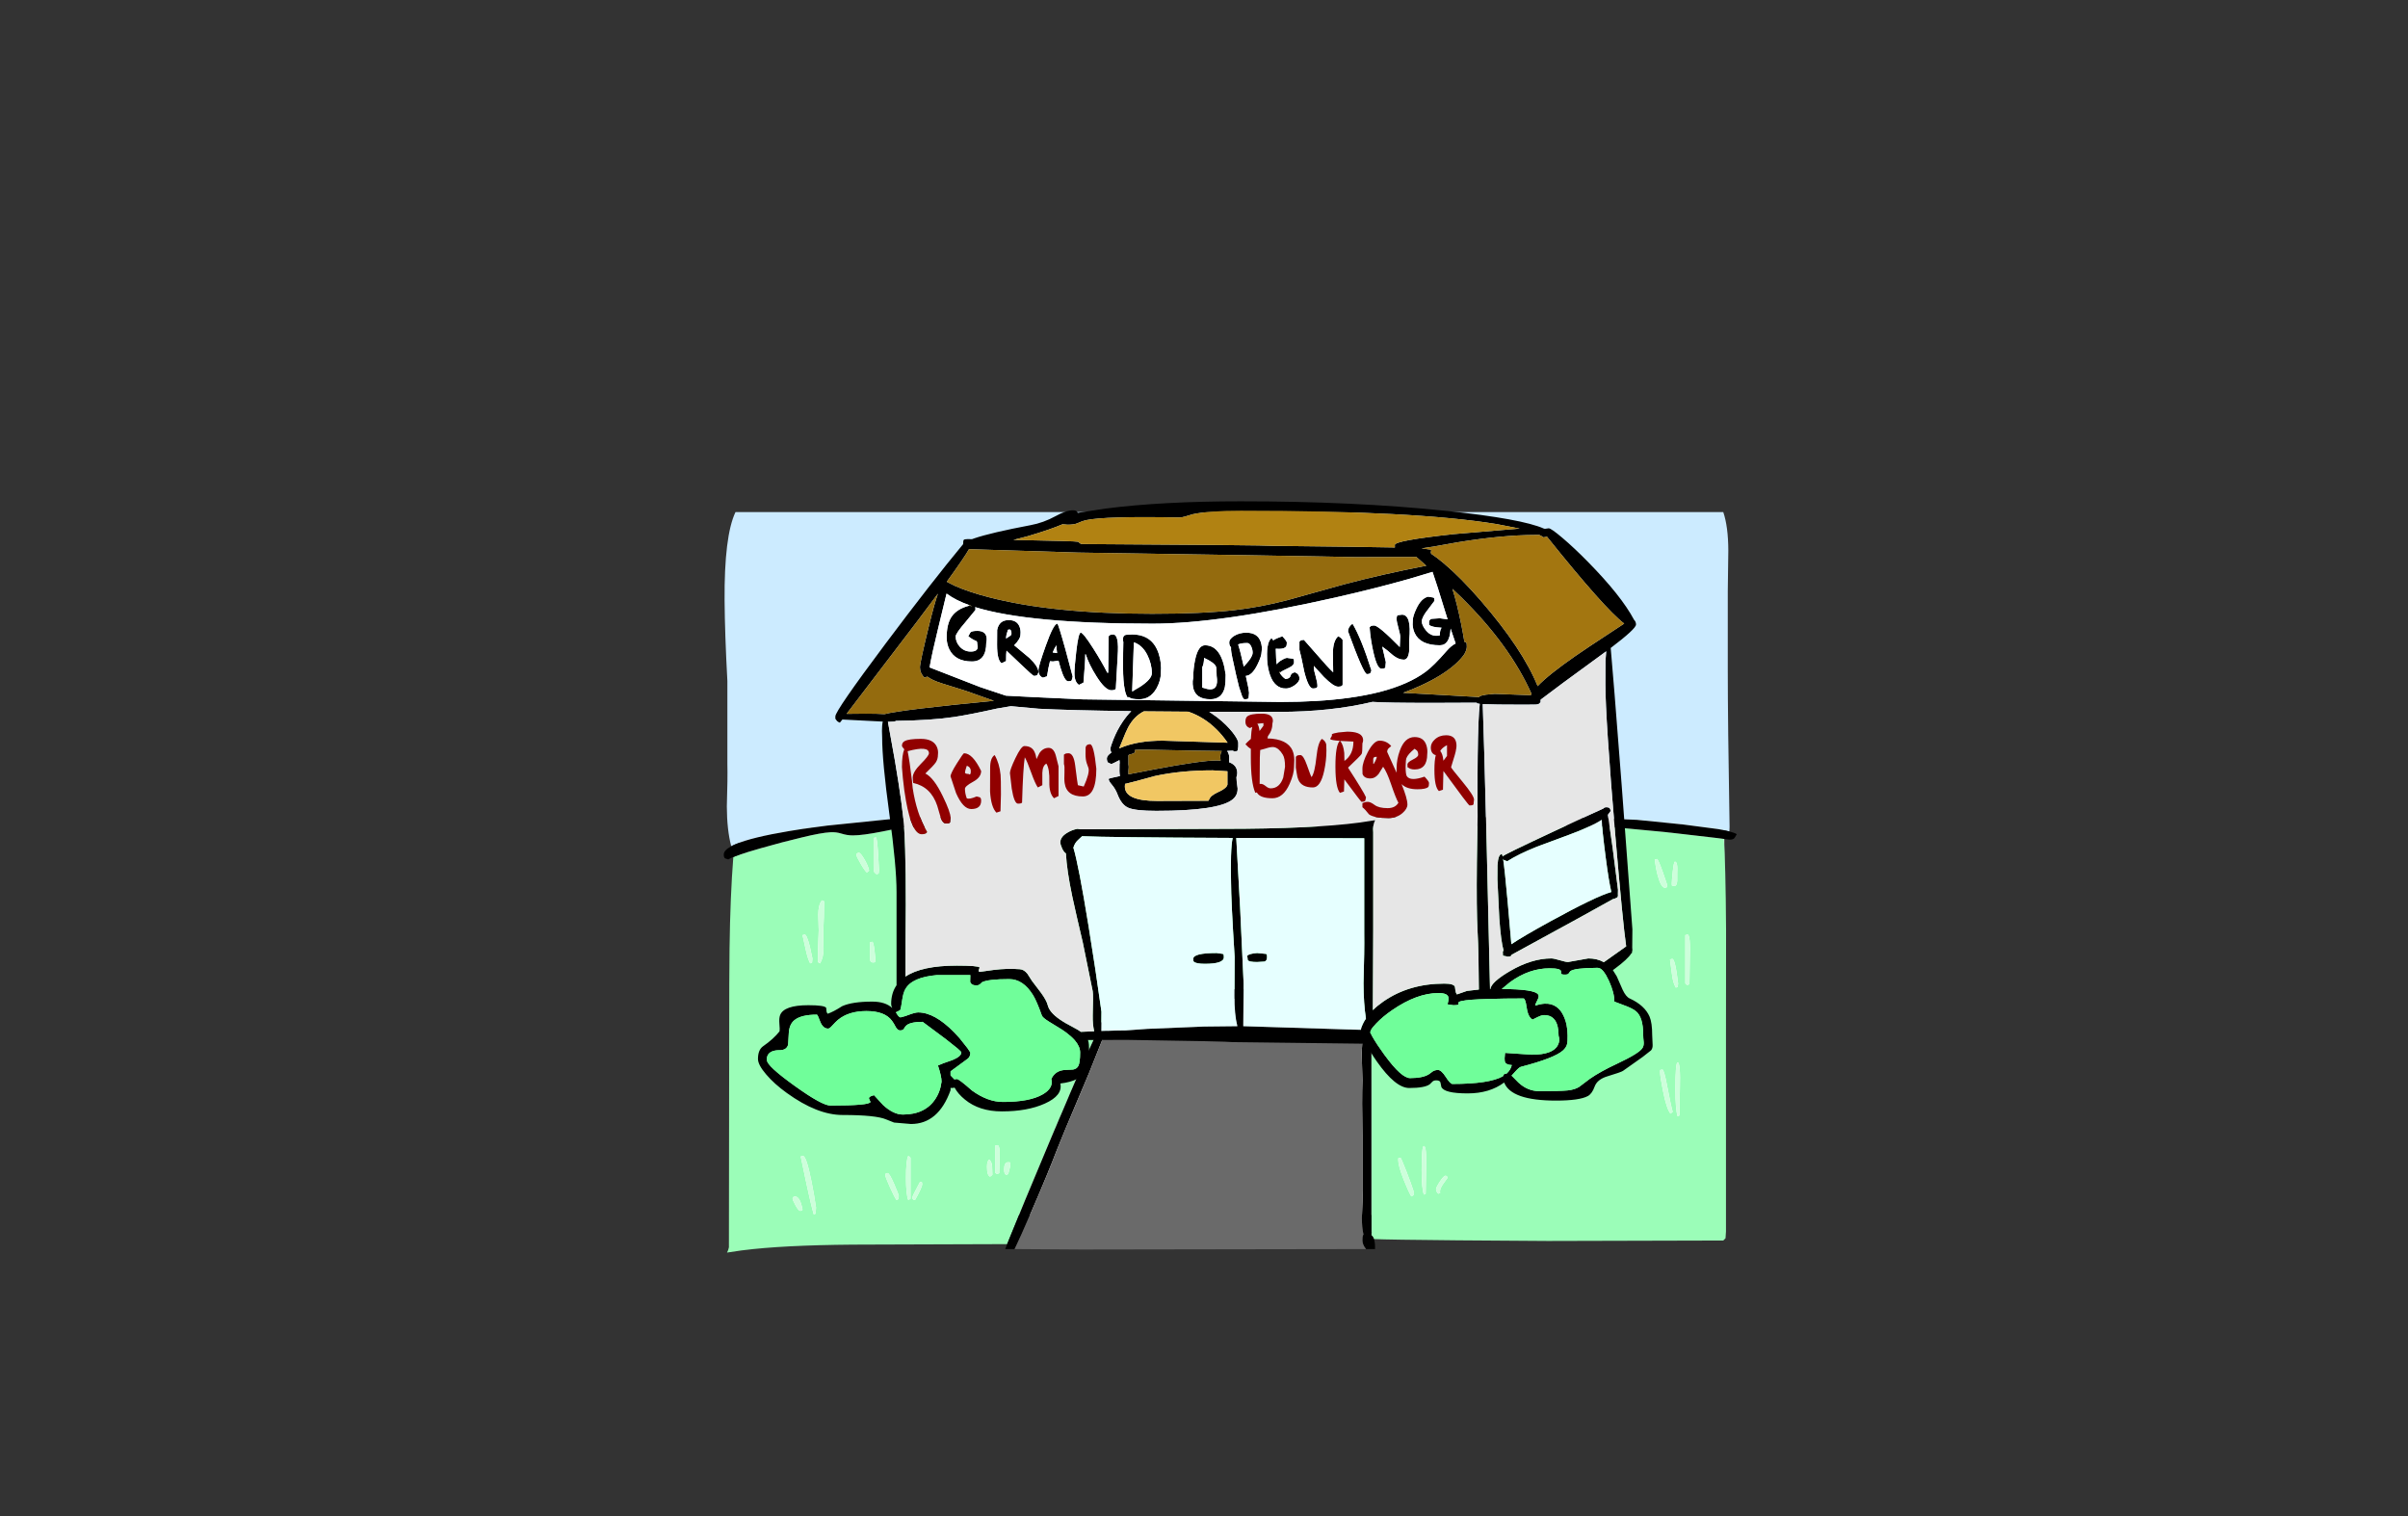 <?xml version="1.0" encoding="UTF-8" standalone="no"?>
<svg xmlns:xlink="http://www.w3.org/1999/xlink" height="842.55px" width="1337.95px" xmlns="http://www.w3.org/2000/svg">
  <rect width="100%" height="100%" fill="#333333" stroke="none"/>
  <g transform="matrix(1, 0, 0, 1, 407.45, 285.05)">
    <use height="4.5" transform="matrix(5.487, 0.0, 0.0, 81.567, 3.288, 23.017)" width="99.75" xlink:href="#shape0"/>
    <use height="411.45" transform="matrix(1.0, 0.0, 0.0, 1.0, -5.3, -0.5)" width="562.85" xlink:href="#shape1"/>
    <use height="346.0" transform="matrix(1.0, 0.0, 0.0, 1.0, 13.7, -6.5)" width="497.1" xlink:href="#shape2"/>
  </g>
  <defs>
    <g id="shape0" transform="matrix(1, 0, 0, 1, 49.85, -2.5)">
      <path d="M49.9 7.0 L-49.85 7.0 -49.85 2.5 49.9 2.5 49.9 7.0" fill="#ffffff" fill-rule="evenodd" stroke="none"/>
    </g>
    <g id="shape1" transform="matrix(1, 0, 0, 1, 5.3, 0.5)">
      <path d="M-1.15 185.2 Q-3.55 176.1 -3.6 163.1 -3.1 147.3 -3.3 139.5 L-3.3 93.35 Q-4.7 67.55 -4.85 48.7 -5.1 12.8 1.2 -0.5 L550.05 -0.5 Q552.8 7.55 552.85 20.9 L552.55 43.5 552.55 87.0 Q552.55 116.25 553.55 174.35 L553.45 176.95 549.75 176.1 547.8 175.75 546.9 175.6 527.85 173.1 527.5 173.05 527.05 173.0 526.35 172.95 522.05 172.5 502.05 170.5 495.05 170.2 494.6 170.15 489.3 169.95 486.3 169.85 484.15 169.75 472.75 169.4 472.2 169.35 472.15 169.35 469.05 169.25 283.55 168.5 283.3 168.5 283.05 168.5 282.95 168.5 282.85 168.5 282.7 168.5 282.6 168.5 282.45 168.5 282.3 168.5 282.15 168.5 281.95 168.5 281.8 168.5 281.6 168.5 281.4 168.5 281.35 168.5 281.25 168.5 281.2 168.5 281.1 168.5 281.05 168.5 280.95 168.5 280.9 168.5 280.8 168.5 280.75 168.5 280.65 168.5 280.6 168.5 280.5 168.5 280.45 168.5 280.35 168.5 280.3 168.5 280.2 168.5 280.15 168.5 280.05 168.5 280.0 168.5 279.9 168.5 279.85 168.5 279.75 168.5 279.7 168.5 279.6 168.5 279.55 168.5 279.45 168.5 279.4 168.5 279.3 168.5 279.25 168.5 279.15 168.5 279.05 168.5 278.95 168.5 278.85 168.5 278.75 168.5 278.65 168.5 278.55 168.5 278.45 168.5 278.35 168.5 278.15 168.5 277.75 168.5 277.65 168.5 277.55 168.5 277.45 168.5 277.35 168.5 277.25 168.5 277.15 168.5 277.05 168.5 276.2 168.5 275.7 168.5 274.75 168.5 272.9 168.5 272.05 168.5 271.2 168.5 269.7 168.5 269.4 168.5 269.1 168.5 268.8 168.5 266.95 168.5 266.35 168.5 265.7 168.5 264.45 168.5 259.9 168.55 259.25 168.55 258.55 168.55 257.25 168.55 120.7 168.95 115.85 168.95 115.15 168.95 108.35 169.0 103.8 169.0 101.2 169.0 98.1 169.25 94.45 169.5 87.1 170.1 86.85 170.15 52.2 173.7 45.8 174.55 44.35 174.75 43.75 174.8 42.85 174.95 41.0 175.2 40.4 175.3 38.8 175.5 37.85 175.65 30.95 176.75 Q10.35 180.2 1.45 183.95 0.0 184.55 -1.15 185.2" fill="#ccebff" fill-rule="evenodd" stroke="none"/>
      <path d="M550.35 181.1 Q551.35 193.95 551.6 231.8 L551.55 289.35 551.55 399.25 551.3 403.0 550.05 404.25 452.55 404.5 402.5 404.15 Q364.0 403.8 355.95 403.45 355.45 402.05 354.55 401.35 L354.55 399.95 355.05 399.75 354.55 399.75 354.55 287.5 Q353.75 286.3 352.35 285.65 L352.05 285.5 Q351.55 286.35 351.2 287.35 L351.0 287.9 350.5 287.3 348.8 285.5 Q344.95 281.5 341.3 279.0 339.95 278.0 338.6 274.75 337.35 271.65 334.5 269.95 325.2 264.5 286.55 264.5 L283.55 264.5 278.5 264.6 Q240.75 265.4 219.4 274.15 L218.3 274.6 217.9 274.75 217.15 275.05 216.8 275.25 216.05 275.55 Q208.8 278.9 204.55 282.95 L203.0 284.5 Q201.35 286.35 200.5 288.0 199.55 289.8 199.55 291.35 199.55 291.75 200.25 292.6 L200.15 292.8 Q196.15 301.2 187.0 322.7 L186.3 324.35 186.25 324.5 182.25 333.9 181.05 336.65 180.6 337.75 179.3 340.85 179.1 341.3 179.05 341.5 178.9 341.75 178.45 342.8 177.4 345.3 177.25 345.65 176.05 348.5 Q159.35 388.25 153.6 402.65 L152.15 406.25 76.05 406.5 Q35.35 406.5 11.1 409.0 L4.6 409.75 -3.5 410.95 Q-2.75 409.6 -2.45 408.0 L-2.3 297.25 Q-2.3 254.45 -2.1 242.05 -1.7 212.6 0.0 191.15 1.1 190.7 2.5 190.2 L2.7 190.5 2.6 190.2 Q7.2 188.55 15.35 186.25 27.4 182.8 38.2 180.25 48.85 177.65 53.95 177.4 57.1 177.2 60.1 178.15 63.25 179.15 66.4 179.15 71.85 179.15 82.7 177.0 L90.2 175.5 93.2 174.75 94.9 174.75 100.25 174.75 106.35 174.7 304.45 174.15 307.3 174.15 309.0 174.15 310.45 174.15 316.05 174.15 319.0 174.15 320.7 174.15 325.15 174.15 355.6 174.05 365.65 174.05 366.8 174.05 368.7 174.05 369.45 174.05 373.15 174.05 376.5 174.05 382.65 174.0 413.5 173.9 417.75 173.9 418.05 173.9 418.35 173.9 426.5 173.85 433.05 173.85 444.8 173.8 467.05 173.75 476.1 173.95 482.8 174.3 483.15 174.3 486.65 174.5 487.0 174.55 488.8 174.65 490.05 174.75 495.4 175.15 495.65 175.2 517.4 177.25 519.15 177.45 519.9 177.55 521.05 177.65 546.55 180.6 550.35 181.1 M513.2 192.25 L511.95 192.55 Q512.5 197.2 513.65 201.55 515.5 208.25 517.7 208.25 L518.6 208.0 518.75 207.5 518.95 206.85 516.45 199.55 Q513.85 192.25 513.2 192.25 M525.95 320.1 Q526.35 305.25 524.7 305.25 523.45 305.25 523.45 320.1 523.45 331.5 524.7 335.25 L525.7 334.75 525.95 320.1 M516.2 309.25 L515.0 309.5 514.95 310.6 Q514.95 313.15 516.55 321.1 518.5 330.95 520.7 333.75 L521.95 332.75 Q521.1 330.05 518.85 318.3 517.15 309.25 516.2 309.25 M520.45 248.05 L521.55 256.4 Q522.1 261.1 523.7 263.75 L524.75 263.3 524.95 261.4 Q523.35 247.75 521.7 247.75 L520.45 248.05 M522.95 207.25 Q524.2 207.25 524.45 204.5 L524.45 200.35 Q524.85 193.75 523.2 193.75 522.55 193.75 521.95 199.5 521.45 204.2 521.45 205.85 L521.5 207.0 522.95 207.25 M530.2 234.25 L528.95 234.55 528.95 261.25 Q529.1 262.0 530.2 262.25 L531.25 261.8 531.45 248.1 Q531.95 234.25 530.2 234.25 M370.7 358.25 L369.5 358.5 369.45 359.6 Q369.45 362.75 372.5 370.5 374.95 376.7 376.7 379.75 L377.95 379.05 377.95 376.8 Q376.85 373.25 373.95 365.75 371.0 358.25 370.7 358.25 M383.7 351.75 Q382.45 351.75 382.45 365.1 382.45 375.3 383.7 378.75 L384.7 378.25 384.95 365.1 Q385.35 351.75 383.7 351.75 M396.95 369.25 Q396.4 368.25 395.7 368.25 394.7 368.25 392.55 371.55 390.45 374.75 390.45 375.85 390.45 377.0 391.7 378.25 L392.75 377.8 Q392.25 376.05 394.1 373.25 L396.95 369.25 M142.7 368.75 L143.95 367.75 143.8 363.1 Q143.65 360.5 142.2 359.25 140.95 360.1 140.95 363.25 140.95 368.2 142.7 368.75 M150.45 364.85 Q150.45 367.4 151.7 367.75 L152.75 367.3 Q153.95 363.1 153.95 361.85 L153.8 360.85 152.7 360.75 Q150.45 360.75 150.45 364.85 M146.7 351.25 L145.45 351.55 145.45 366.25 Q145.6 367.0 146.7 367.25 L147.75 366.8 147.95 359.1 Q148.35 351.25 146.7 351.25 M99.45 380.35 Q99.45 381.0 99.95 381.5 L100.95 381.75 Q104.95 374.75 104.95 372.85 L104.8 371.85 103.7 371.75 Q99.45 379.65 99.45 380.35 M85.7 366.75 L84.7 367.0 84.45 367.9 Q84.45 368.95 87.1 374.8 89.75 380.65 90.7 381.75 L91.7 381.25 91.95 379.5 Q91.95 378.9 89.45 373.05 86.75 366.75 85.7 366.75 M98.45 358.25 Q98.15 357.65 97.2 357.25 95.95 359.55 95.95 369.5 95.95 378.5 97.2 381.75 L98.45 381.05 98.45 358.25 M38.7 357.25 L37.45 357.55 40.75 373.2 Q43.05 384.05 44.7 389.75 L45.75 389.3 45.95 385.9 Q44.9 378.65 43.45 371.5 40.6 357.25 38.7 357.25 M34.2 379.75 Q33.85 379.75 33.0 380.3 L32.95 381.1 Q32.95 381.65 34.45 384.5 36.15 387.75 37.2 387.75 38.45 387.75 38.45 387.05 37.1 379.75 34.2 379.75 M38.45 234.55 L40.3 242.9 Q41.3 247.55 42.7 250.25 L43.75 249.8 43.95 247.55 42.5 240.8 Q40.8 234.25 39.7 234.25 L38.45 234.55 M75.95 238.55 L75.95 247.25 76.1 248.75 Q76.45 249.75 77.7 249.75 78.95 249.75 78.75 249.3 L78.95 248.0 78.45 243.05 Q77.85 238.25 77.2 238.25 L75.95 238.55 M50.45 216.35 Q50.45 215.6 50.05 215.45 L49.2 215.25 Q47.2 217.75 47.2 223.25 L47.45 232.0 Q46.95 243.1 46.95 248.85 46.95 249.85 48.2 250.25 50.15 246.95 50.15 241.9 49.85 236.2 49.95 233.5 50.45 224.0 50.45 216.35 M79.2 180.25 L77.95 180.55 77.95 196.3 78.0 198.7 Q78.15 199.85 79.7 200.75 L80.75 200.3 80.95 198.4 80.45 189.25 Q79.85 180.25 79.2 180.25 M68.5 189.3 L68.45 190.1 Q68.45 190.95 70.75 194.85 73.1 198.9 74.2 199.75 L75.45 198.75 Q75.1 196.35 72.9 192.55 70.7 188.75 69.7 188.75 69.35 188.75 68.5 189.3" fill="#9bfdb8" fill-rule="evenodd" stroke="none"/>
      <path d="M513.2 192.25 Q513.85 192.25 516.45 199.55 L518.95 206.85 518.75 207.5 518.6 208.0 517.7 208.25 Q515.5 208.25 513.65 201.55 512.5 197.2 511.95 192.55 L513.2 192.25 M396.95 369.25 L394.1 373.25 Q392.25 376.05 392.75 377.8 L391.7 378.25 Q390.45 377.0 390.45 375.85 390.45 374.75 392.55 371.55 394.7 368.25 395.7 368.25 396.4 368.25 396.95 369.25 M383.7 351.75 Q385.35 351.75 384.95 365.1 L384.7 378.25 383.7 378.75 Q382.45 375.3 382.45 365.1 382.45 351.75 383.7 351.75 M370.7 358.25 Q371.0 358.25 373.95 365.75 376.85 373.25 377.95 376.8 L377.95 379.05 376.7 379.75 Q374.95 376.7 372.5 370.5 369.45 362.75 369.45 359.6 L369.5 358.5 370.7 358.25 M530.2 234.25 Q531.95 234.25 531.45 248.1 L531.25 261.8 530.2 262.25 Q529.1 262.0 528.95 261.25 L528.95 234.55 530.2 234.25 M522.95 207.25 L521.5 207.0 521.45 205.85 Q521.45 204.2 521.95 199.5 522.55 193.75 523.2 193.75 524.85 193.75 524.45 200.35 L524.45 204.5 Q524.2 207.25 522.95 207.25 M520.45 248.05 L521.7 247.75 Q523.35 247.75 524.95 261.4 L524.75 263.3 523.7 263.75 Q522.1 261.1 521.55 256.4 L520.45 248.05 M516.2 309.25 Q517.15 309.25 518.85 318.3 521.1 330.05 521.95 332.75 L520.7 333.75 Q518.5 330.95 516.55 321.1 514.95 313.15 514.95 310.6 L515.0 309.5 516.2 309.25 M525.95 320.1 L525.7 334.75 524.7 335.25 Q523.45 331.5 523.45 320.1 523.45 305.25 524.7 305.25 526.35 305.25 525.95 320.1 M68.5 189.3 Q69.35 188.75 69.7 188.75 70.7 188.75 72.9 192.55 75.1 196.35 75.45 198.75 L74.2 199.75 Q73.1 198.9 70.75 194.85 68.45 190.95 68.45 190.1 L68.5 189.3 M79.2 180.25 Q79.85 180.25 80.45 189.25 L80.95 198.4 80.75 200.3 79.7 200.75 Q78.15 199.85 78.0 198.7 L77.95 196.3 77.95 180.55 79.2 180.25 M50.45 216.35 Q50.45 224.0 49.95 233.5 49.85 236.2 50.15 241.9 50.15 246.95 48.2 250.25 46.95 249.85 46.95 248.85 46.95 243.1 47.45 232.0 L47.2 223.25 Q47.2 217.75 49.2 215.25 L50.05 215.45 Q50.45 215.6 50.45 216.35 M75.95 238.55 L77.2 238.25 Q77.85 238.25 78.45 243.05 L78.95 248.0 78.75 249.3 Q78.95 249.75 77.7 249.75 76.45 249.75 76.1 248.75 L75.95 247.25 75.95 238.55 M38.45 234.55 L39.7 234.25 Q40.8 234.25 42.5 240.8 L43.95 247.55 43.75 249.8 42.7 250.25 Q41.3 247.55 40.3 242.9 L38.45 234.55 M34.2 379.75 Q37.1 379.75 38.45 387.05 38.45 387.75 37.2 387.75 36.15 387.75 34.45 384.5 32.95 381.65 32.95 381.1 L33.0 380.3 Q33.85 379.75 34.2 379.75 M38.7 357.25 Q40.6 357.25 43.45 371.5 44.9 378.65 45.95 385.9 L45.75 389.3 44.7 389.75 Q43.05 384.05 40.75 373.2 L37.45 357.55 38.7 357.25 M98.45 358.25 L98.45 381.05 97.2 381.75 Q95.95 378.5 95.95 369.5 95.95 359.55 97.2 357.25 98.15 357.65 98.45 358.25 M85.7 366.75 Q86.75 366.75 89.45 373.05 91.95 378.9 91.95 379.5 L91.7 381.25 90.7 381.75 Q89.75 380.65 87.1 374.8 84.45 368.95 84.45 367.9 L84.7 367.0 85.7 366.75 M99.45 380.35 Q99.45 379.65 103.7 371.75 L104.8 371.85 104.95 372.85 Q104.95 374.75 100.95 381.75 L99.95 381.5 Q99.45 381.0 99.45 380.35 M146.7 351.25 Q148.35 351.25 147.95 359.1 L147.75 366.8 146.7 367.25 Q145.6 367.0 145.45 366.25 L145.45 351.55 146.7 351.25 M150.45 364.85 Q150.45 360.75 152.7 360.75 L153.8 360.85 153.95 361.85 Q153.95 363.1 152.75 367.3 L151.7 367.75 Q150.45 367.4 150.45 364.85 M142.7 368.75 Q140.95 368.2 140.95 363.25 140.95 360.1 142.2 359.25 143.65 360.5 143.8 363.1 L143.95 367.75 142.7 368.75" fill="#cdfedb" fill-rule="evenodd" stroke="none"/>
      <path d="M553.45 176.95 Q556.4 177.7 557.5 178.45 L557.55 178.5 556.25 180.65 Q555.55 181.5 553.55 181.5 L550.35 181.1 546.55 180.6 521.05 177.65 519.9 177.55 519.15 177.45 517.4 177.25 495.65 175.2 495.4 175.15 490.05 174.75 488.8 174.65 487.0 174.55 486.65 174.5 483.15 174.3 482.8 174.3 476.1 173.95 467.05 173.75 444.8 173.8 433.05 173.85 426.5 173.85 418.35 173.9 418.05 173.9 417.75 173.9 413.5 173.9 382.65 174.0 376.5 174.05 373.15 174.05 369.45 174.05 368.7 174.05 366.8 174.05 365.65 174.05 355.6 174.05 325.15 174.15 320.7 174.15 319.0 174.15 316.05 174.15 310.45 174.15 309.0 174.15 307.3 174.15 304.45 174.15 106.35 174.7 100.25 174.75 94.9 174.75 93.2 174.75 90.2 175.5 82.7 177.0 Q71.85 179.15 66.4 179.15 63.25 179.15 60.1 178.15 57.1 177.2 53.95 177.4 48.85 177.65 38.2 180.25 27.4 182.8 15.35 186.25 7.2 188.55 2.6 190.2 L2.5 190.2 Q1.1 190.7 0.0 191.15 L-1.5 191.8 -2.55 192.35 -2.7 192.45 -2.8 192.5 -4.6 191.9 Q-5.3 191.4 -5.3 189.75 -5.3 187.4 -1.15 185.2 0.0 184.55 1.45 183.95 10.35 180.2 30.95 176.75 L37.85 175.65 38.8 175.5 40.4 175.3 41.0 175.2 42.85 174.95 43.75 174.8 44.35 174.75 45.8 174.55 52.2 173.7 86.85 170.15 87.1 170.1 94.45 169.5 98.1 169.25 101.2 169.0 103.8 169.0 108.35 169.0 115.15 168.95 115.85 168.95 120.7 168.95 257.25 168.55 258.55 168.55 259.25 168.55 259.9 168.55 264.45 168.5 265.7 168.5 266.35 168.5 266.95 168.5 268.8 168.5 269.1 168.5 269.4 168.5 269.7 168.5 271.2 168.5 272.05 168.5 272.9 168.5 274.75 168.5 275.7 168.5 276.2 168.5 277.05 168.5 277.15 168.5 277.25 168.5 277.35 168.5 277.45 168.5 277.55 168.5 277.65 168.5 277.75 168.5 278.15 168.5 278.35 168.5 278.45 168.5 278.55 168.5 278.65 168.5 278.75 168.5 278.85 168.5 278.95 168.5 279.05 168.5 279.15 168.5 279.25 168.5 279.3 168.5 279.4 168.5 279.45 168.5 279.55 168.5 279.6 168.5 279.7 168.5 279.75 168.5 279.85 168.5 279.9 168.5 280.0 168.5 280.05 168.5 280.15 168.5 280.2 168.5 280.3 168.5 280.35 168.5 280.45 168.5 280.5 168.5 280.6 168.5 280.65 168.5 280.75 168.5 280.8 168.5 280.9 168.5 280.95 168.5 281.05 168.5 281.1 168.5 281.2 168.5 281.25 168.5 281.35 168.5 281.4 168.5 281.6 168.5 281.8 168.5 281.95 168.5 282.15 168.5 282.3 168.5 282.45 168.5 282.6 168.5 282.7 168.5 282.85 168.5 282.95 168.5 283.05 168.5 283.3 168.5 283.55 168.5 469.05 169.25 472.15 169.35 472.2 169.35 472.75 169.4 484.15 169.75 486.3 169.85 489.3 169.95 494.6 170.15 495.05 170.2 502.05 170.5 522.05 172.5 526.35 172.95 527.05 173.0 527.5 173.05 527.85 173.1 546.9 175.6 547.8 175.75 549.75 176.1 553.45 176.95 M355.95 403.45 Q356.65 405.45 356.55 408.85 L356.55 409.0 351.55 409.0 Q349.55 406.6 349.55 404.1 349.55 401.95 349.85 401.35 L350.15 401.0 Q349.25 397.0 349.25 391.75 349.75 381.05 349.55 376.0 L349.55 346.0 Q349.2 325.75 349.55 315.25 L349.15 300.15 349.15 299.7 349.45 294.9 349.65 293.3 348.95 292.65 342.45 286.85 342.05 286.55 337.6 282.65 Q322.7 269.75 318.3 269.75 298.9 269.75 283.55 270.0 L279.5 270.1 277.5 270.1 234.35 272.4 233.2 272.55 232.55 272.65 231.05 272.9 229.1 273.25 Q223.65 274.4 221.9 276.75 219.5 279.9 217.8 280.75 212.0 283.7 208.1 287.7 L205.55 290.8 204.75 293.4 197.55 311.4 194.75 318.05 Q181.8 348.55 180.05 353.25 174.95 366.65 165.25 389.05 159.25 403.0 156.3 409.0 L151.1 409.0 152.15 406.25 153.6 402.65 Q159.35 388.25 176.05 348.5 L177.25 345.65 177.4 345.3 178.45 342.8 178.9 341.75 179.05 341.5 179.1 341.3 179.3 340.85 180.6 337.75 181.05 336.65 182.25 333.9 186.25 324.5 186.3 324.35 187.0 322.7 Q196.15 301.2 200.15 292.8 L200.25 292.6 Q199.55 291.75 199.55 291.35 199.55 289.8 200.5 288.0 201.35 286.35 203.0 284.5 L204.55 282.95 Q208.8 278.9 216.05 275.55 L216.8 275.25 217.15 275.05 217.9 274.75 218.3 274.6 219.4 274.15 Q240.75 265.4 278.5 264.6 L283.55 264.5 286.55 264.5 Q325.2 264.5 334.5 269.95 337.35 271.65 338.6 274.75 339.95 278.0 341.3 279.0 344.95 281.5 348.8 285.5 L350.5 287.3 351.0 287.9 351.2 287.35 Q351.55 286.35 352.05 285.5 L352.35 285.65 Q353.75 286.3 354.55 287.5 L354.55 399.75 354.55 399.95 354.55 401.35 Q355.45 402.05 355.95 403.45" fill="#000000" fill-rule="evenodd" stroke="none"/>
      <path d="M351.55 409.0 L193.3 409.25 156.3 409.0 Q159.25 403.0 165.25 389.05 174.95 366.65 180.05 353.25 181.8 348.55 194.75 318.05 L197.55 311.4 204.75 293.4 205.55 290.8 208.1 287.7 Q212.0 283.7 217.8 280.75 219.5 279.9 221.9 276.75 223.65 274.4 229.1 273.25 L231.05 272.9 232.55 272.65 233.2 272.55 234.35 272.4 277.5 270.1 279.5 270.1 283.55 270.0 Q298.9 269.75 318.3 269.75 322.7 269.75 337.6 282.65 L342.05 286.55 342.45 286.85 348.95 292.65 349.65 293.3 349.45 294.9 349.15 299.7 349.15 300.15 349.55 315.25 Q349.2 325.75 349.55 346.0 L349.55 376.0 Q349.75 381.05 349.25 391.75 349.25 397.0 350.15 401.0 L349.85 401.35 Q349.55 401.95 349.55 404.1 349.55 406.6 351.55 409.0" fill="#6a6a6a" fill-rule="evenodd" stroke="none"/>
    </g>
    <g id="shape2" transform="matrix(1, 0, 0, 1, -13.7, 6.5)">
      <path d="M191.4 -0.1 L207.1 -2.5 Q238.6 -6.5 282.05 -6.5 345.2 -6.5 396.45 -1.15 438.3 3.25 450.45 8.7 L451.2 8.8 451.25 8.75 453.05 8.5 Q454.4 8.5 460.7 13.85 467.25 19.4 474.85 27.15 493.4 46.0 500.5 59.4 501.35 60.2 501.5 61.4 L501.55 61.5 501.55 61.6 501.55 62.0 Q501.55 64.35 487.5 75.0 488.75 88.15 493.6 151.3 L499.55 231.35 499.45 241.45 499.55 242.85 499.35 243.9 499.3 244.5 498.9 244.75 Q497.05 247.85 489.75 253.25 L488.7 254.0 490.85 257.45 494.15 264.95 Q495.95 268.8 498.05 269.75 506.4 273.6 509.1 279.85 510.55 283.3 510.55 290.1 L510.8 295.65 Q510.85 297.5 509.9 298.6 L505.25 302.25 494.3 310.0 Q493.3 310.7 485.7 313.0 480.0 314.7 478.55 318.75 477.15 322.65 474.85 323.95 470.2 326.5 457.05 326.5 432.2 326.5 428.3 316.45 420.2 322.5 408.05 322.5 394.95 322.5 393.4 318.9 L392.9 316.4 Q392.55 315.25 390.55 315.25 389.25 315.25 388.5 315.9 L387.0 317.4 Q384.25 319.5 375.55 319.5 367.9 319.5 357.55 304.75 354.25 300.05 351.45 294.9 L277.3 294.0 Q275.7 293.6 218.05 292.75 L197.05 292.85 197.2 293.3 Q197.7 294.75 197.7 299.6 197.7 306.8 196.25 309.5 193.0 315.7 181.7 317.0 183.15 323.65 173.1 328.15 163.45 332.5 149.2 332.5 136.65 332.5 128.65 325.9 124.85 322.8 122.95 319.3 L121.7 319.5 120.7 319.45 120.7 320.75 Q113.95 339.5 98.7 339.5 L89.3 338.7 85.05 337.0 Q79.3 334.5 60.7 334.5 46.65 334.5 29.7 322.25 22.7 317.2 18.25 311.95 13.7 306.65 13.7 303.35 13.7 298.3 16.55 296.3 22.4 292.25 25.7 288.0 25.9 287.15 25.6 283.75 25.35 280.7 26.0 279.0 28.15 273.5 41.7 273.5 50.65 273.5 51.6 274.95 L51.75 276.45 Q51.75 277.55 52.45 278.25 55.65 277.15 60.45 274.05 66.1 271.5 77.2 271.5 84.45 271.5 88.3 275.05 87.7 273.9 87.7 272.85 87.7 266.75 90.7 262.4 L90.7 253.25 90.7 210.5 Q90.7 196.45 86.7 167.2 82.7 138.0 82.7 124.6 82.5 120.8 82.7 118.25 82.8 116.85 83.05 115.9 L60.6 114.75 59.2 116.5 Q57.5 115.9 56.95 114.55 L56.7 114.5 56.7 113.0 Q56.7 109.85 84.55 72.65 110.1 38.55 127.7 17.3 127.7 15.4 128.0 15.0 128.4 14.5 130.2 14.5 L132.6 14.55 134.0 14.05 Q143.3 10.9 165.2 6.75 172.3 5.45 179.15 1.7 184.9 -1.5 188.7 -1.5 190.3 -1.5 190.95 -0.8 L191.4 -0.1 M495.0 61.45 Q484.2 53.25 451.95 13.0 451.3 13.5 450.05 13.5 449.45 12.95 447.85 12.2 L445.4 12.2 Q427.15 12.25 402.55 16.25 L388.75 18.7 382.4 19.65 387.45 20.35 Q387.85 20.6 387.75 21.0 L387.55 21.85 387.75 22.65 Q390.8 24.65 394.7 27.9 404.25 35.95 415.3 48.7 438.6 75.65 446.9 96.2 453.05 89.75 468.05 79.35 474.3 75.0 487.1 66.65 L495.0 61.45 M427.55 190.75 Q427.55 190.15 456.15 176.8 478.0 166.6 483.35 164.25 483.95 163.5 485.05 163.5 486.6 163.5 487.05 164.2 L487.55 165.5 485.95 167.7 488.6 186.3 491.55 209.35 491.5 211.75 491.55 212.85 491.4 213.0 491.3 213.5 Q490.05 214.25 489.05 214.5 L489.0 214.4 Q479.25 219.95 432.3 245.55 432.5 246.4 430.55 246.5 L430.5 246.5 430.05 246.5 429.55 246.35 427.8 246.0 Q427.55 246.25 427.55 243.75 L427.95 243.05 Q426.5 237.9 425.6 225.2 L424.55 203.6 424.6 195.75 Q425.0 189.5 427.05 189.5 L427.45 190.7 427.6 191.3 427.55 190.75 M424.05 6.15 Q378.9 -1.25 282.05 -1.25 264.35 -1.25 255.4 0.65 249.7 2.5 248.05 2.5 206.5 1.7 195.85 4.0 194.0 4.4 191.15 5.7 189.35 6.5 185.7 6.5 L182.95 6.25 Q175.85 9.3 163.2 13.0 L155.6 14.95 Q190.55 15.6 191.7 16.0 L192.35 16.65 Q193.1 17.25 193.7 17.25 296.05 17.85 299.8 18.25 347.5 18.75 367.6 19.15 L367.55 17.75 Q367.55 15.3 400.1 11.75 L436.9 8.65 424.05 6.15 M406.3 78.5 L405.95 78.75 Q404.3 81.15 401.1 84.05 393.85 90.5 381.6 96.05 377.0 98.15 372.1 99.9 L414.65 102.3 414.55 102.0 Q415.1 101.45 418.15 100.95 L423.05 100.5 443.1 101.25 443.5 100.45 Q431.3 73.25 404.6 46.95 L399.55 42.15 Q400.8 46.05 402.05 51.1 404.55 61.25 406.2 71.55 L407.25 71.95 Q407.55 72.3 407.55 74.25 407.55 76.0 406.35 78.05 L406.3 78.5 M480.5 80.15 Q457.5 96.85 448.75 103.6 L448.55 103.85 448.55 105.25 448.2 105.45 Q447.85 106.05 447.1 106.25 L446.45 106.35 446.05 106.5 446.0 106.4 445.15 106.45 445.05 106.5 444.85 106.45 439.05 106.5 Q422.25 106.5 416.4 106.2 417.0 121.2 418.6 184.85 L420.45 264.55 420.6 264.55 Q421.15 260.6 431.6 254.5 443.65 247.5 454.55 247.5 455.8 247.5 459.2 248.5 462.55 249.5 463.8 249.5 L469.45 248.5 475.05 247.5 Q479.95 247.5 483.7 249.6 L496.1 240.8 Q494.2 227.85 490.1 179.55 484.55 114.05 484.55 95.0 L484.6 82.25 485.0 76.85 480.5 80.15 M118.45 44.9 L113.85 63.9 Q110.3 78.4 109.05 85.8 L137.2 96.75 151.45 101.5 166.85 102.3 193.05 103.5 194.35 103.55 194.45 103.55 303.8 105.0 Q325.35 105.0 342.05 102.7 351.45 101.4 359.3 99.4 375.1 95.3 384.65 88.25 389.15 84.95 396.25 76.75 398.85 73.75 401.35 72.5 L398.55 64.25 Q398.1 73.5 392.55 73.5 381.75 73.5 378.6 66.75 377.6 64.6 377.45 62.0 L377.55 59.6 Q377.55 57.3 379.6 53.0 382.3 47.35 386.05 46.5 L389.05 47.0 389.3 47.25 Q389.55 47.4 389.55 48.85 L386.05 53.5 Q382.55 57.85 382.55 60.25 382.55 62.45 384.9 65.3 388.0 69.05 392.55 68.0 392.55 65.0 393.55 63.75 388.0 63.45 386.8 62.25 386.55 63.25 386.55 60.75 386.55 59.2 388.1 58.8 L392.55 58.5 396.9 59.1 395.6 55.0 Q390.9 39.55 388.5 32.7 L375.7 36.55 Q357.05 41.85 334.35 47.0 270.1 61.5 233.05 61.5 164.15 61.5 134.35 52.3 134.55 52.55 134.55 53.85 L129.05 60.55 Q123.55 66.95 123.55 68.6 123.55 71.75 125.8 74.25 128.3 77.0 131.95 77.0 136.8 77.0 135.55 72.85 135.55 71.35 135.0 71.15 132.85 70.3 130.55 68.5 L131.75 66.35 Q132.55 65.5 135.55 65.5 139.8 65.5 140.6 68.6 141.0 70.2 140.55 72.0 140.55 82.5 132.55 82.5 123.35 82.5 120.0 75.75 119.0 73.65 118.65 71.1 L118.55 69.0 Q118.55 61.9 121.1 57.9 124.05 53.3 131.05 51.5 L132.8 51.8 131.1 51.2 Q123.55 48.5 118.9 45.05 L118.5 44.7 118.45 44.9 M379.5 24.4 L346.05 24.5 Q298.55 23.6 191.7 22.0 L130.95 20.1 Q128.55 24.45 118.6 38.2 L122.9 40.4 Q130.75 43.9 141.8 46.75 177.3 56.0 232.7 56.0 260.5 56.0 278.25 54.0 292.8 52.35 307.95 48.4 L339.15 39.7 Q360.35 34.05 385.05 29.3 L379.5 24.4 M354.05 63.0 Q354.55 62.5 356.05 62.5 358.55 62.5 370.3 74.5 L370.55 68.75 Q370.55 67.5 369.55 63.9 368.55 60.25 368.55 59.0 368.55 57.2 369.1 56.8 L371.55 56.5 Q376.95 56.5 375.55 70.5 L375.55 76.5 Q375.05 81.5 372.55 81.5 369.7 81.5 366.6 79.1 363.0 75.9 360.55 74.25 L362.55 82.85 362.3 85.5 Q362.55 86.5 360.05 86.5 357.7 86.5 355.6 77.15 354.0 70.0 353.55 63.5 L354.05 63.0 M344.05 61.5 Q348.95 69.7 354.55 87.5 L354.05 88.8 Q353.6 89.5 352.05 89.5 350.2 89.5 341.55 65.75 341.55 63.35 344.05 61.5 M322.6 85.2 L322.55 86.1 Q322.55 87.2 323.55 90.7 324.55 94.2 324.55 96.25 324.55 97.5 322.05 97.5 319.6 97.5 317.25 88.2 315.2 77.95 314.55 76.0 L314.55 71.5 315.05 71.0 Q315.55 70.5 317.05 70.5 L323.65 78.0 Q330.7 86.2 333.3 88.5 L333.15 78.1 Q333.15 71.15 336.05 68.5 337.65 69.15 338.55 70.5 L338.55 95.25 Q338.55 96.5 336.05 96.5 333.55 96.5 328.2 91.15 L322.8 85.25 322.7 84.75 Q322.6 84.65 322.6 85.2 M355.15 104.95 Q331.9 110.5 303.05 110.5 L264.45 110.45 268.85 113.55 Q274.0 117.55 277.5 122.0 280.55 125.95 280.55 127.75 L280.55 129.15 280.55 129.85 280.35 131.25 280.3 131.5 Q280.55 132.5 278.05 132.5 L277.7 132.05 277.65 132.05 274.4 132.2 Q275.55 134.0 275.55 135.85 L275.5 138.5 Q278.6 139.6 279.55 142.0 280.45 144.25 279.55 146.85 279.55 148.75 280.2 153.0 280.3 156.75 277.55 159.05 269.95 165.5 235.05 165.5 223.4 165.5 219.5 163.8 215.75 162.2 213.55 156.5 212.35 153.3 210.2 150.8 208.55 148.9 208.55 147.75 208.55 147.45 214.85 146.15 214.55 144.95 214.55 143.35 L214.6 139.25 214.7 139.0 214.55 137.3 Q210.7 139.35 210.05 139.5 L208.25 138.7 Q207.55 138.05 207.55 136.35 207.55 134.85 210.1 133.1 209.55 132.25 209.55 131.0 209.55 129.85 211.2 125.75 213.3 120.5 216.3 116.05 218.6 112.65 221.1 110.1 186.15 109.65 169.55 108.75 L154.25 107.35 146.55 108.65 Q131.3 112.05 122.65 113.35 110.0 115.25 90.4 115.5 89.8 116.0 87.1 116.0 L85.9 116.0 89.8 137.7 Q94.2 163.75 94.95 175.5 96.2 195.75 95.7 237.35 L95.65 257.6 Q104.7 251.5 124.2 251.5 136.1 251.5 136.85 252.55 L136.5 253.65 Q136.05 254.45 136.7 255.0 L144.65 253.9 Q152.1 252.95 159.2 253.5 161.55 253.65 163.45 256.1 L165.95 260.0 171.0 266.65 Q174.0 270.75 174.7 273.5 175.65 277.4 181.25 281.3 183.8 283.15 190.2 286.5 191.85 287.35 193.1 288.3 L200.5 288.0 Q199.6 284.15 199.7 279.15 200.05 267.85 199.7 265.75 L194.2 238.75 Q190.4 222.65 188.35 213.15 185.3 198.7 184.8 189.15 183.6 188.4 182.7 186.4 181.7 184.2 181.7 183.0 181.7 180.1 185.25 177.85 188.0 176.1 191.2 175.5 L192.7 175.75 272.55 175.5 Q321.7 175.5 348.1 172.0 L356.6 170.7 Q355.15 173.5 355.55 177.5 L355.55 231.85 355.35 276.25 Q357.85 273.75 361.1 271.5 375.45 261.5 395.05 261.5 400.35 261.5 400.95 263.3 L401.2 265.2 Q401.35 266.55 402.05 267.5 L407.65 265.55 414.25 264.8 Q414.15 243.25 413.55 233.0 412.85 219.95 413.15 194.2 L413.55 169.25 Q413.35 151.5 413.6 134.75 413.85 113.8 414.75 106.05 L413.3 105.8 Q413.05 105.65 413.1 105.4 L388.05 105.5 Q362.3 105.5 355.2 104.95 L355.15 104.95 M427.7 192.05 Q428.6 197.65 430.25 216.05 L432.3 239.6 Q438.7 235.3 453.7 227.05 479.4 212.95 487.85 210.6 486.45 204.65 484.75 191.65 482.6 175.2 482.55 170.4 476.6 174.3 464.1 178.9 L446.3 185.5 Q436.1 189.6 430.05 193.5 L428.25 192.9 Q427.85 192.65 427.7 192.05 M426.95 264.5 Q445.45 264.55 447.25 267.65 447.85 268.65 446.8 270.6 445.55 273.0 445.55 273.75 448.35 272.8 450.75 272.65 454.65 272.45 457.4 274.45 459.7 276.05 461.2 279.2 463.55 284.05 463.55 290.35 463.55 293.85 463.35 294.75 462.9 297.0 460.85 298.75 456.05 302.95 437.55 307.75 436.6 308.0 434.45 310.4 L432.4 312.65 432.8 313.0 436.15 316.4 Q441.3 321.25 447.8 321.25 459.65 321.25 463.6 320.85 467.6 320.4 469.95 318.9 L476.05 314.3 Q481.75 310.35 491.05 306.0 503.2 300.3 505.1 297.35 505.95 296.1 505.85 294.15 505.55 291.6 505.55 289.85 505.55 280.3 501.65 276.95 500.0 275.55 496.65 274.2 L489.55 271.5 Q489.55 266.6 486.5 259.9 L484.85 256.7 Q482.5 252.75 480.3 252.75 L479.25 252.75 Q467.2 252.85 465.0 254.65 L464.1 255.9 Q463.7 256.5 462.05 256.5 460.2 256.5 459.9 255.95 L459.9 254.75 Q459.95 253.0 453.55 253.0 442.1 253.0 431.55 260.7 L426.95 264.5 M414.45 270.2 Q405.05 270.65 403.25 271.65 402.75 271.9 402.95 272.9 403.05 273.5 400.05 273.5 L396.8 273.0 Q397.6 270.55 397.35 269.2 396.95 266.75 391.8 266.75 379.85 266.75 366.05 276.25 360.8 279.85 357.2 283.65 L355.3 285.8 Q353.8 287.7 353.8 288.75 L356.2 292.85 357.95 295.6 361.75 301.05 362.1 301.5 Q371.25 314.0 376.05 314.0 383.3 314.0 386.65 311.75 L388.75 310.2 Q389.95 309.5 391.55 309.5 393.4 309.5 395.9 313.4 398.35 317.25 399.55 317.25 420.05 317.25 427.55 313.0 L427.6 313.0 427.65 312.95 428.15 311.95 Q428.45 311.55 429.65 311.5 431.9 309.5 432.55 306.75 429.65 306.65 428.85 305.3 428.55 304.75 428.55 303.0 L428.8 300.0 443.7 301.0 Q455.35 301.0 458.1 295.75 459.5 293.15 458.55 290.5 458.55 279.0 450.55 279.0 L450.25 279.0 Q448.85 279.1 446.95 280.05 L444.05 281.5 Q442.35 280.55 441.45 277.7 441.05 276.4 440.8 274.7 440.1 269.75 439.05 269.75 428.15 269.75 420.55 270.0 L414.45 270.2 M351.5 280.95 Q350.2 272.6 350.15 261.35 350.7 242.5 350.55 234.0 L350.55 180.75 279.45 180.55 281.6 219.4 283.55 261.6 283.35 285.15 348.7 287.2 Q349.2 284.3 351.5 280.95 M278.35 68.25 Q281.2 66.5 285.05 66.5 291.4 66.5 293.1 71.75 293.95 74.4 293.55 77.0 293.55 79.6 291.1 84.5 288.15 90.35 284.75 90.5 L286.1 96.8 286.55 99.85 286.4 101.8 286.3 102.5 Q286.55 103.5 284.05 103.5 283.45 103.5 282.7 101.8 L281.0 96.7 279.35 89.9 Q276.55 77.65 276.55 76.0 L276.55 74.65 Q275.55 73.7 275.55 72.0 275.55 69.95 278.35 68.25 M260.55 85.75 L260.55 97.0 Q263.55 98.0 264.95 98.0 267.1 98.0 268.05 96.5 269.2 94.65 268.55 90.5 268.55 86.1 268.15 85.25 267.05 83.0 261.55 80.5 261.55 83.75 260.55 85.75 M255.45 96.7 Q255.15 95.15 255.25 93.4 L255.55 91.5 Q255.55 86.6 256.55 81.75 258.25 73.5 262.05 73.5 271.45 73.5 273.55 89.85 273.55 94.15 273.15 96.55 L272.85 97.75 Q272.05 100.3 270.4 101.75 268.35 103.5 265.05 103.5 260.85 103.5 258.45 101.8 256.35 100.3 255.6 97.5 L255.45 96.7 M303.6 88.8 Q304.8 90.9 306.8 92.25 309.25 92.0 309.6 90.5 309.95 88.9 312.05 88.5 314.55 89.5 314.55 92.0 314.55 93.85 311.85 95.75 309.7 97.2 307.8 97.45 L307.05 97.5 305.5 97.4 Q299.75 96.4 297.6 88.0 296.8 85.0 296.6 81.4 L296.55 78.25 Q296.55 76.1 296.85 74.4 297.4 70.75 299.05 69.5 L300.0 70.75 Q301.6 69.65 305.05 68.5 307.55 71.15 307.55 72.0 307.55 73.65 307.1 74.25 306.15 75.5 303.05 75.5 L301.4 75.4 301.6 80.8 Q301.65 82.55 301.95 84.1 302.5 83.1 304.05 82.1 306.05 80.8 307.55 80.5 L311.05 81.0 311.3 81.25 Q311.55 81.4 311.55 82.85 311.55 84.7 308.6 86.05 304.65 87.9 304.05 88.5 L303.3 88.25 303.6 88.8 M288.55 77.6 Q288.55 75.95 287.8 74.25 286.9 72.25 285.55 72.25 281.8 72.25 280.5 73.1 281.7 76.65 283.55 85.05 L283.65 85.35 285.05 83.75 Q288.55 79.9 288.55 77.6 M180.05 61.5 Q180.55 61.5 184.6 76.05 L188.55 90.85 188.3 92.0 187.95 93.05 Q187.6 93.5 186.05 93.5 184.05 93.5 181.75 85.85 L180.7 82.05 177.55 82.5 175.95 82.35 Q175.0 86.0 174.3 90.75 L172.05 91.5 Q170.05 90.8 169.65 88.5 L169.55 87.25 Q169.55 85.1 173.6 73.75 177.95 61.5 180.05 61.5 M177.55 77.5 L179.9 77.85 Q179.55 75.5 179.55 73.5 178.4 75.1 177.45 77.5 L177.55 77.5 M167.05 90.5 Q166.45 90.5 159.85 84.15 L151.8 76.5 Q151.55 77.75 151.55 82.25 L149.05 83.5 Q146.55 81.75 146.55 73.25 L146.6 65.0 Q147.65 59.5 153.05 59.5 157.7 59.5 159.1 63.35 159.8 65.3 159.55 67.5 159.55 70.0 156.05 73.5 L164.5 80.55 Q169.55 85.35 169.55 88.5 L169.05 89.8 Q168.6 90.5 167.05 90.5 M195.55 78.5 Q195.55 83.0 194.55 94.25 L192.05 95.5 Q189.55 93.9 189.55 89.0 189.55 85.6 190.55 77.0 191.75 66.5 193.05 66.5 194.4 66.5 199.95 75.2 204.85 82.9 207.8 88.75 L208.3 88.75 208.55 68.5 209.05 68.0 Q209.55 67.5 211.05 67.5 214.45 67.5 213.55 79.6 L212.55 97.25 Q212.55 98.5 210.05 98.5 206.65 98.5 201.75 90.7 197.65 84.25 195.8 78.5 L195.55 78.5 M219.05 102.5 L219.05 102.45 Q218.1 101.05 217.55 98.4 216.55 93.85 216.55 85.5 216.55 77.05 216.7 71.5 216.55 71.75 216.55 69.75 216.55 68.1 218.1 67.7 L221.55 67.5 Q232.8 67.5 236.3 78.0 238.05 83.25 237.55 88.85 237.55 93.05 235.15 97.45 L235.1 97.5 Q233.3 100.65 230.75 102.15 228.45 103.5 225.55 103.5 221.25 103.5 220.0 102.45 L219.8 102.25 219.2 102.45 219.05 102.5 M232.55 89.0 Q232.55 83.85 229.95 78.7 227.2 73.4 222.55 71.85 L221.65 98.15 221.65 99.2 Q222.4 98.7 223.5 98.05 L226.05 96.55 Q232.55 92.3 232.55 89.0 M219.55 134.55 L219.55 139.75 Q219.85 141.1 219.55 143.25 L219.55 145.2 233.6 142.5 Q260.0 137.5 268.55 137.5 L270.75 137.6 270.55 135.75 Q270.55 133.65 271.4 132.25 L253.55 132.0 Q224.45 131.25 223.15 131.7 222.85 131.85 223.0 132.1 L223.25 132.65 Q223.35 133.5 220.05 134.25 L219.55 134.55 M214.35 130.85 L215.05 130.55 Q224.5 126.5 238.55 126.5 L274.65 127.65 Q271.75 123.45 268.5 120.25 261.6 113.4 252.85 110.4 L228.1 110.2 Q222.65 112.95 219.35 119.15 218.15 121.35 215.55 128.0 L214.35 130.85 M191.9 181.35 Q189.8 183.1 188.95 185.95 191.8 195.25 197.4 229.65 201.25 253.3 204.55 277.1 L204.45 287.85 Q213.45 287.5 218.05 287.5 L229.95 286.65 261.6 285.35 280.05 285.15 Q278.35 278.35 278.45 268.15 L278.55 246.75 Q276.55 215.0 276.55 205.1 276.35 197.15 276.55 190.5 276.75 183.8 277.45 180.55 208.25 180.25 193.8 179.6 L191.9 181.35 M217.65 150.4 L217.55 152.0 Q217.55 160.0 235.45 160.0 L264.0 159.9 264.75 158.5 Q265.4 157.05 269.05 155.25 275.0 152.6 274.55 150.25 L274.55 143.5 266.3 143.0 Q248.7 143.0 234.2 146.15 221.4 149.7 217.8 150.5 L217.7 150.3 217.65 150.4 M107.8 90.9 L106.2 91.5 Q103.7 89.0 103.7 85.75 103.7 83.05 108.75 62.5 111.75 50.25 113.7 44.8 L102.5 59.75 62.95 111.6 73.7 111.5 Q80.05 111.5 84.0 111.75 93.75 109.25 144.8 104.35 L133.2 100.25 Q130.85 99.25 116.15 94.75 110.5 93.0 107.8 90.9 M151.55 69.75 L153.75 68.3 Q154.55 67.8 154.55 67.1 154.55 65.65 154.35 65.45 L153.8 64.75 Q152.55 64.75 152.55 65.0 151.55 68.0 151.55 69.5 L151.55 69.75 M95.45 264.8 Q94.35 266.9 93.8 270.75 93.25 274.9 92.7 276.25 L90.3 277.45 90.35 277.5 91.25 278.9 Q92.2 280.25 92.95 280.25 L95.55 279.55 97.3 278.9 Q101.1 277.5 102.7 277.5 111.85 277.5 122.7 288.55 L125.7 291.8 130.1 297.35 131.7 299.75 Q131.7 302.05 130.35 303.15 L120.7 310.25 120.7 312.5 122.2 314.05 122.8 314.7 124.2 314.5 Q125.35 314.5 132.6 320.9 141.35 327.25 149.8 327.25 164.7 327.25 171.9 323.05 178.05 319.5 176.7 314.5 178.9 309.65 184.65 309.45 L188.75 309.25 Q190.8 308.9 191.7 307.25 192.7 305.35 192.7 299.75 192.7 296.45 189.7 292.95 187.85 290.85 184.9 288.65 L182.6 287.05 Q177.4 283.9 175.35 282.6 171.85 280.4 171.45 279.25 168.65 271.35 166.55 267.9 161.05 259.0 153.3 259.0 141.6 259.0 138.15 260.75 136.75 262.5 135.2 262.5 132.1 262.5 131.6 260.45 L131.7 256.75 113.2 256.75 Q99.25 257.95 95.6 264.55 L95.45 264.8 M90.35 285.8 Q89.15 283.45 88.15 282.15 84.2 276.75 73.95 276.75 64.05 276.75 58.15 281.65 57.0 282.6 54.8 285.0 53.45 286.5 52.7 286.5 49.8 286.5 48.3 282.65 46.85 278.75 46.45 278.75 37.6 278.75 33.9 281.85 31.2 284.1 30.85 288.65 L30.45 295.4 Q29.65 298.5 25.7 298.5 20.7 298.5 19.2 301.15 18.45 302.55 18.7 304.1 18.7 307.25 34.0 318.25 49.3 329.25 53.95 329.25 75.8 329.25 76.2 327.25 L75.4 325.4 Q75.15 324.2 78.2 323.5 L83.2 328.95 Q88.95 334.25 94.2 334.25 106.8 334.25 112.5 325.25 114.3 322.4 115.15 319.0 L115.7 316.0 Q115.7 313.0 113.7 307.0 115.7 306.0 121.7 304.0 126.7 301.95 126.7 299.75 126.7 299.35 124.5 297.45 L117.95 292.25 105.2 282.75 Q97.75 282.75 95.75 285.15 L95.5 285.45 94.65 286.75 Q94.05 287.5 92.7 287.5 91.75 287.5 91.0 286.65 L90.35 285.8 M296.05 245.0 L296.3 245.25 Q296.55 245.4 296.55 246.85 296.55 248.8 295.1 249.25 L291.05 249.5 Q286.55 249.5 285.85 248.45 L285.55 246.0 Q286.7 244.85 291.05 244.5 L296.05 245.0 M272.55 246.85 Q272.55 250.5 262.05 250.5 257.0 250.5 255.8 249.25 255.55 249.0 255.55 247.75 255.55 244.5 268.55 244.5 L272.05 245.0 272.3 245.25 Q272.55 245.4 272.55 246.85" fill="#000000" fill-rule="evenodd" stroke="none"/>
      <path d="M131.05 51.5 Q124.05 53.3 121.1 57.9 118.55 61.9 118.55 69.0 L118.65 71.1 Q119.0 73.65 120.0 75.75 123.35 82.5 132.55 82.5 140.55 82.5 140.55 72.0 141.0 70.2 140.6 68.6 139.8 65.5 135.55 65.5 132.55 65.5 131.75 66.35 L130.55 68.5 Q132.85 70.3 135.0 71.15 135.55 71.35 135.55 72.85 136.8 77.0 131.95 77.0 128.3 77.0 125.8 74.25 123.55 71.75 123.55 68.6 123.55 66.95 129.05 60.55 L134.55 53.85 Q134.55 52.55 134.35 52.3 164.15 61.5 233.05 61.5 270.1 61.5 334.35 47.0 357.05 41.85 375.7 36.55 L388.5 32.7 Q390.9 39.55 395.6 55.0 L396.9 59.1 392.55 58.5 388.1 58.8 Q386.55 59.2 386.55 60.75 386.55 63.25 386.8 62.25 388.0 63.45 393.55 63.75 392.55 65.0 392.55 68.0 388.0 69.05 384.9 65.3 382.55 62.45 382.55 60.25 382.55 57.85 386.05 53.5 L389.55 48.85 Q389.55 47.4 389.3 47.25 L389.05 47.0 386.05 46.5 Q382.3 47.35 379.6 53.0 377.55 57.3 377.55 59.6 L377.45 62.0 Q377.6 64.6 378.6 66.75 381.75 73.5 392.55 73.5 398.1 73.5 398.55 64.25 L401.35 72.5 Q398.85 73.75 396.25 76.75 389.15 84.95 384.65 88.25 375.1 95.3 359.3 99.4 351.45 101.4 342.05 102.7 325.35 105.0 303.8 105.0 L194.45 103.55 194.35 103.55 193.05 103.5 166.85 102.3 151.45 101.5 137.2 96.75 109.05 85.8 Q110.3 78.4 113.85 63.9 L118.45 44.9 118.9 45.05 Q123.55 48.5 131.1 51.2 L131.05 51.5 M322.8 85.25 L328.2 91.15 Q333.55 96.5 336.05 96.5 338.55 96.5 338.55 95.25 L338.55 70.5 Q337.65 69.15 336.05 68.5 333.15 71.15 333.15 78.1 L333.3 88.5 Q330.7 86.2 323.65 78.0 L317.05 70.5 Q315.55 70.5 315.05 71.0 L314.55 71.5 314.55 76.0 Q315.2 77.95 317.25 88.2 319.6 97.5 322.05 97.5 324.55 97.5 324.55 96.25 324.55 94.2 323.55 90.7 322.55 87.2 322.55 86.1 L322.6 85.2 322.8 85.25 M344.05 61.5 Q341.55 63.35 341.55 65.75 350.2 89.5 352.05 89.5 353.6 89.5 354.05 88.8 L354.55 87.5 Q348.95 69.7 344.05 61.5 M354.05 63.0 L353.55 63.5 Q354.0 70.0 355.6 77.15 357.7 86.5 360.05 86.5 362.55 86.5 362.3 85.5 L362.55 82.85 360.55 74.25 Q363.0 75.9 366.6 79.1 369.7 81.5 372.55 81.5 375.05 81.5 375.55 76.5 L375.55 70.5 Q376.95 56.5 371.55 56.5 L369.1 56.8 Q368.55 57.2 368.55 59.0 368.55 60.25 369.55 63.9 370.55 67.5 370.55 68.75 L370.3 74.5 Q358.55 62.5 356.05 62.5 354.55 62.5 354.05 63.0 M304.05 88.5 Q304.65 87.9 308.6 86.05 311.55 84.7 311.55 82.85 311.55 81.4 311.3 81.25 L311.05 81.0 307.55 80.5 Q306.05 80.8 304.05 82.1 302.5 83.1 301.95 84.1 301.65 82.55 301.6 80.8 L301.4 75.4 303.05 75.5 Q306.15 75.5 307.1 74.25 307.55 73.65 307.55 72.0 307.55 71.15 305.05 68.5 301.6 69.65 300.0 70.75 L299.05 69.5 Q297.4 70.75 296.85 74.4 296.55 76.1 296.55 78.25 L296.6 81.4 Q296.8 85.0 297.6 88.0 299.75 96.4 305.5 97.4 L307.05 97.5 307.8 97.45 Q309.7 97.2 311.85 95.75 314.55 93.85 314.55 92.0 314.55 89.5 312.05 88.5 309.95 88.9 309.6 90.5 309.25 92.0 306.8 92.25 304.8 90.9 303.6 88.8 L304.05 88.5 M255.45 96.7 L255.6 97.5 Q256.35 100.3 258.45 101.8 260.85 103.5 265.05 103.5 268.35 103.5 270.4 101.75 272.05 100.3 272.85 97.75 L273.15 96.55 Q273.55 94.15 273.55 89.85 271.45 73.5 262.05 73.5 258.25 73.5 256.55 81.75 255.55 86.6 255.55 91.5 L255.25 93.4 Q255.15 95.15 255.45 96.7 M260.55 85.75 Q261.55 83.75 261.55 80.5 267.05 83.0 268.15 85.25 268.55 86.1 268.55 90.5 269.2 94.65 268.05 96.5 267.1 98.0 264.95 98.0 263.55 98.0 260.55 97.0 L260.55 85.75 M278.35 68.25 Q275.55 69.95 275.55 72.0 275.55 73.7 276.55 74.65 L276.55 76.0 Q276.55 77.65 279.35 89.9 L281.0 96.7 282.7 101.8 Q283.45 103.5 284.05 103.5 286.55 103.5 286.3 102.5 L286.4 101.8 286.55 99.85 286.1 96.8 284.75 90.5 Q288.15 90.35 291.1 84.5 293.55 79.6 293.55 77.0 293.95 74.4 293.1 71.75 291.4 66.5 285.05 66.5 281.2 66.5 278.35 68.25 M219.2 102.45 L219.8 102.25 220.0 102.45 Q221.25 103.5 225.55 103.5 228.45 103.5 230.75 102.15 233.3 100.65 235.1 97.5 L235.15 97.45 Q237.55 93.05 237.55 88.85 238.05 83.25 236.3 78.0 232.8 67.5 221.55 67.5 L218.1 67.7 Q216.55 68.1 216.55 69.75 216.55 71.75 216.7 71.5 216.55 77.05 216.55 85.5 216.55 93.85 217.55 98.4 218.1 101.05 219.05 102.45 L219.05 102.5 219.2 102.45 M195.55 78.5 L195.8 78.5 Q197.65 84.25 201.75 90.7 206.65 98.5 210.05 98.5 212.55 98.5 212.55 97.25 L213.55 79.6 Q214.45 67.5 211.05 67.5 209.55 67.5 209.05 68.0 L208.55 68.5 208.3 88.75 207.8 88.75 Q204.85 82.9 199.95 75.2 194.4 66.5 193.05 66.5 191.75 66.5 190.55 77.0 189.55 85.6 189.55 89.0 189.55 93.9 192.05 95.5 L194.55 94.25 Q195.55 83.0 195.55 78.5 M167.05 90.5 Q168.6 90.5 169.05 89.8 L169.55 88.5 Q169.55 85.35 164.5 80.55 L156.05 73.5 Q159.55 70.0 159.55 67.5 159.8 65.3 159.1 63.35 157.7 59.5 153.05 59.5 147.65 59.5 146.6 65.0 L146.55 73.25 Q146.55 81.75 149.05 83.5 L151.55 82.25 Q151.55 77.75 151.8 76.5 L159.85 84.15 Q166.45 90.5 167.05 90.5 M177.55 77.5 L177.45 77.5 Q178.4 75.1 179.55 73.5 179.55 75.5 179.9 77.85 L177.55 77.5 M180.05 61.5 Q177.95 61.5 173.6 73.75 169.55 85.1 169.55 87.25 L169.65 88.5 Q170.05 90.8 172.05 91.5 L174.3 90.75 Q175.0 86.0 175.95 82.35 L177.55 82.5 180.7 82.05 181.75 85.85 Q184.05 93.5 186.05 93.5 187.6 93.5 187.95 93.05 L188.3 92.0 188.55 90.85 184.6 76.05 Q180.55 61.5 180.05 61.5 M288.55 77.6 Q288.55 79.9 285.05 83.75 L283.65 85.35 283.55 85.05 Q281.7 76.65 280.5 73.1 281.8 72.25 285.55 72.25 286.9 72.25 287.8 74.25 288.55 75.95 288.55 77.6 M232.55 89.0 Q232.55 92.3 226.05 96.55 L223.5 98.05 Q222.4 98.7 221.65 99.2 L221.65 98.15 222.55 71.85 Q227.2 73.4 229.95 78.7 232.55 83.85 232.55 89.0 M151.55 69.75 L151.55 69.5 Q151.55 68.0 152.55 65.0 152.55 64.75 153.8 64.75 L154.35 65.45 Q154.55 65.65 154.55 67.1 154.55 67.8 153.75 68.3 L151.55 69.75" fill="#ffffff" fill-rule="evenodd" stroke="none"/>
      <path d="M414.45 270.2 L420.55 270.0 Q428.15 269.75 439.05 269.75 440.1 269.75 440.8 274.7 441.05 276.4 441.45 277.7 442.35 280.55 444.05 281.5 L446.95 280.05 Q448.85 279.1 450.25 279.0 L450.55 279.0 Q458.55 279.0 458.55 290.5 459.5 293.15 458.1 295.75 455.35 301.0 443.7 301.0 L428.8 300.0 428.55 303.0 Q428.55 304.75 428.85 305.3 429.65 306.65 432.55 306.75 431.9 309.5 429.65 311.5 428.45 311.55 428.15 311.95 L427.65 312.95 427.6 313.0 427.55 313.0 Q420.05 317.25 399.55 317.25 398.35 317.25 395.9 313.4 393.4 309.5 391.55 309.5 389.95 309.5 388.75 310.2 L386.65 311.75 Q383.3 314.0 376.05 314.0 371.25 314.0 362.1 301.5 L361.75 301.05 357.95 295.6 356.2 292.85 353.8 288.75 Q353.8 287.7 355.3 285.8 L357.2 283.65 Q360.8 279.85 366.05 276.25 379.85 266.75 391.8 266.75 396.95 266.75 397.35 269.2 397.6 270.55 396.8 273.0 L400.05 273.5 Q403.05 273.5 402.95 272.9 402.75 271.9 403.25 271.65 405.05 270.65 414.45 270.2 M426.95 264.5 L431.55 260.7 Q442.1 253.0 453.55 253.0 459.95 253.0 459.9 254.75 L459.9 255.95 Q460.2 256.5 462.05 256.5 463.7 256.5 464.1 255.9 L465.0 254.65 Q467.2 252.85 479.25 252.75 L480.3 252.75 Q482.5 252.75 484.85 256.7 L486.5 259.9 Q489.55 266.6 489.55 271.5 L496.65 274.2 Q500.0 275.55 501.65 276.95 505.55 280.3 505.55 289.85 505.55 291.6 505.85 294.15 505.95 296.1 505.1 297.35 503.2 300.3 491.05 306.0 481.75 310.35 476.05 314.3 L469.95 318.9 Q467.6 320.4 463.6 320.85 459.65 321.25 447.8 321.25 441.3 321.25 436.15 316.4 L432.8 313.0 432.4 312.65 434.45 310.4 Q436.6 308.0 437.55 307.75 456.05 302.95 460.85 298.75 462.9 297.0 463.35 294.75 463.55 293.85 463.55 290.35 463.55 284.05 461.2 279.2 459.7 276.05 457.4 274.45 454.65 272.45 450.75 272.65 448.35 272.8 445.55 273.75 445.55 273.0 446.8 270.6 447.85 268.65 447.25 267.65 445.45 264.55 426.95 264.5 M90.35 285.8 L91.0 286.65 Q91.75 287.5 92.7 287.5 94.05 287.5 94.65 286.75 L95.5 285.45 95.75 285.15 Q97.75 282.75 105.2 282.75 L117.95 292.25 124.5 297.45 Q126.7 299.35 126.7 299.75 126.7 301.95 121.7 304.0 115.7 306.0 113.7 307.0 115.7 313.0 115.7 316.0 L115.15 319.0 Q114.3 322.4 112.5 325.25 106.8 334.25 94.2 334.25 88.95 334.25 83.2 328.95 L78.2 323.5 Q75.15 324.2 75.4 325.4 L76.2 327.25 Q75.8 329.25 53.95 329.25 49.3 329.25 34.0 318.25 18.7 307.25 18.7 304.1 18.45 302.55 19.2 301.15 20.7 298.5 25.7 298.5 29.65 298.5 30.45 295.4 L30.85 288.65 Q31.2 284.1 33.9 281.85 37.6 278.75 46.45 278.75 46.85 278.75 48.3 282.65 49.8 286.5 52.7 286.5 53.45 286.5 54.8 285.0 57.0 282.6 58.15 281.65 64.05 276.75 73.95 276.75 84.2 276.75 88.15 282.15 89.15 283.45 90.35 285.8 M95.45 264.8 L95.6 264.55 Q99.25 257.95 113.2 256.75 L131.7 256.75 131.6 260.45 Q132.1 262.5 135.2 262.5 136.75 262.5 138.15 260.75 141.6 259.0 153.3 259.0 161.05 259.0 166.55 267.9 168.65 271.35 171.45 279.25 171.85 280.4 175.35 282.6 177.4 283.9 182.6 287.05 L184.9 288.65 Q187.85 290.85 189.7 292.95 192.7 296.45 192.7 299.75 192.7 305.35 191.7 307.25 190.8 308.9 188.75 309.25 L184.65 309.45 Q178.9 309.65 176.7 314.5 178.05 319.5 171.9 323.05 164.7 327.25 149.8 327.25 141.35 327.25 132.6 320.9 125.35 314.5 124.2 314.5 L122.8 314.7 122.2 314.05 120.7 312.5 120.7 310.25 130.35 303.15 Q131.7 302.05 131.7 299.75 L130.1 297.35 125.7 291.8 122.7 288.55 Q111.85 277.5 102.7 277.5 101.1 277.5 97.3 278.9 L95.55 279.55 92.95 280.25 Q92.2 280.25 91.25 278.9 L90.35 277.5 90.3 277.45 92.7 276.25 Q93.25 274.9 93.8 270.75 94.35 266.9 95.45 264.8" fill="#70fe9a" fill-rule="evenodd" stroke="none"/>
      <path d="M424.05 6.15 L436.9 8.65 400.1 11.75 Q367.55 15.3 367.55 17.75 L367.6 19.15 Q347.5 18.75 299.8 18.25 296.05 17.85 193.7 17.25 193.1 17.25 192.35 16.65 L191.7 16.0 Q190.55 15.6 155.6 14.95 L163.2 13.0 Q175.85 9.3 182.95 6.25 L185.7 6.5 Q189.35 6.5 191.15 5.7 194.0 4.4 195.85 4.0 206.5 1.7 248.05 2.5 249.7 2.5 255.4 0.65 264.35 -1.25 282.05 -1.25 378.9 -1.25 424.05 6.15" fill="#b18212" fill-rule="evenodd" stroke="none"/>
      <path d="M495.0 61.45 L487.1 66.65 Q474.3 75.0 468.05 79.35 453.05 89.75 446.9 96.2 438.6 75.65 415.3 48.7 404.25 35.95 394.7 27.9 390.8 24.65 387.75 22.65 L387.55 21.85 387.75 21.0 Q387.85 20.6 387.45 20.35 L382.4 19.65 388.75 18.7 402.55 16.25 Q427.15 12.25 445.4 12.2 L447.85 12.2 Q449.45 12.95 450.05 13.5 451.3 13.5 451.95 13.0 484.2 53.25 495.0 61.45" fill="#a37610" fill-rule="evenodd" stroke="none"/>
      <path d="M427.45 190.7 L427.05 189.5 Q425.0 189.5 424.6 195.75 L424.55 203.6 425.6 225.2 Q426.5 237.9 427.95 243.05 L427.55 243.75 Q427.55 246.25 427.8 246.0 L429.55 246.35 430.05 246.5 430.5 246.5 430.55 246.5 Q432.5 246.4 432.3 245.55 479.25 219.95 489.0 214.4 L489.05 214.5 Q490.05 214.25 491.3 213.5 L491.4 213.0 491.55 212.85 491.5 211.75 491.55 209.35 488.6 186.3 485.95 167.7 487.55 165.5 487.05 164.2 Q486.6 163.5 485.05 163.5 483.95 163.5 483.35 164.25 478.0 166.6 456.15 176.8 427.55 190.15 427.55 190.75 L427.45 190.7 M480.5 80.15 L485.0 76.85 484.6 82.25 484.55 95.0 Q484.55 114.05 490.1 179.55 494.2 227.85 496.1 240.8 L483.7 249.6 Q479.95 247.5 475.05 247.5 L469.45 248.5 463.8 249.5 Q462.55 249.5 459.2 248.5 455.8 247.5 454.55 247.5 443.65 247.5 431.6 254.5 421.15 260.6 420.6 264.55 L420.45 264.55 418.6 184.85 Q417.0 121.2 416.4 106.2 422.25 106.5 439.05 106.5 L444.85 106.45 445.05 106.5 445.15 106.45 446.0 106.4 446.05 106.5 446.45 106.35 447.1 106.25 Q447.85 106.05 448.2 105.45 L448.55 105.25 448.55 103.85 448.75 103.6 Q457.5 96.85 480.5 80.15 M368.3 143.85 L363.3 132.75 Q363.3 131.3 364.45 130.45 L365.55 129.5 Q362.95 126.5 359.05 126.5 355.95 126.5 352.6 132.75 349.55 138.5 349.55 142.1 L349.6 144.95 Q350.4 147.5 354.05 147.5 356.55 147.5 358.55 145.0 L361.05 141.0 Q363.1 143.75 365.45 150.65 368.1 158.45 369.55 161.0 367.8 164.0 363.55 164.0 358.75 164.0 356.35 162.25 354.0 160.5 352.55 160.5 351.25 160.5 350.55 160.85 L350.4 160.9 349.55 161.25 349.55 163.5 Q351.15 164.75 353.2 167.45 356.05 169.5 364.05 169.5 368.6 169.5 371.8 166.75 374.55 164.35 374.55 162.0 374.55 158.6 371.3 150.65 374.2 153.5 380.05 153.5 384.85 153.5 386.1 152.25 386.55 151.8 386.55 150.0 386.55 149.15 384.05 146.5 376.3 149.2 374.25 146.3 373.55 145.3 373.55 141.1 L373.6 139.55 Q373.65 137.1 373.95 136.3 374.8 134.0 378.55 131.0 378.95 131.4 379.85 132.0 380.55 132.8 380.55 134.35 380.55 135.55 377.55 137.0 374.55 138.5 374.55 139.75 374.55 142.25 374.8 141.25 376.05 142.5 378.55 142.5 385.55 142.5 385.55 134.0 385.85 131.45 385.1 129.1 383.65 124.5 378.55 124.5 373.05 124.5 370.35 132.0 368.55 136.9 368.55 141.75 L368.5 143.75 368.3 143.85 M390.3 134.55 Q389.55 137.4 389.55 142.75 389.55 152.25 392.05 154.5 L394.3 153.75 394.55 143.35 Q408.5 162.5 409.05 162.5 411.55 162.5 411.3 161.5 L411.55 159.25 Q411.55 157.1 405.2 149.4 398.8 141.7 398.8 141.25 401.55 132.6 401.55 131.5 402.05 129.3 401.6 127.35 400.7 123.5 396.05 123.5 392.3 123.5 389.8 125.8 387.55 127.85 387.55 130.25 387.55 133.6 390.05 134.5 L390.3 134.55 M396.55 129.0 L396.55 135.0 394.55 137.65 394.5 137.25 Q394.15 133.85 392.8 132.25 L393.15 131.65 Q394.35 130.1 396.55 129.0 M355.15 104.95 L355.2 104.95 Q362.3 105.5 388.05 105.5 L413.1 105.4 Q413.05 105.65 413.3 105.8 L414.75 106.05 Q413.85 113.8 413.6 134.75 413.35 151.5 413.55 169.25 L413.15 194.2 Q412.85 219.95 413.55 233.0 414.15 243.25 414.25 264.8 L407.65 265.55 402.05 267.5 Q401.35 266.55 401.2 265.2 L400.95 263.3 Q400.35 261.5 395.05 261.5 375.45 261.5 361.1 271.5 357.85 273.75 355.35 276.25 L355.55 231.85 355.55 177.5 Q355.15 173.5 356.6 170.7 L348.1 172.0 Q321.7 175.5 272.55 175.5 L192.7 175.75 191.2 175.5 Q188.0 176.1 185.25 177.85 181.7 180.1 181.7 183.0 181.7 184.2 182.7 186.4 183.6 188.4 184.8 189.15 185.3 198.7 188.35 213.15 190.4 222.65 194.2 238.75 L199.7 265.75 Q200.05 267.85 199.7 279.15 199.6 284.15 200.5 288.0 L193.1 288.3 Q191.85 287.35 190.2 286.5 183.8 283.15 181.25 281.3 175.65 277.4 174.7 273.5 174.0 270.75 171.0 266.65 L165.95 260.0 163.45 256.1 Q161.55 253.65 159.2 253.5 152.1 252.95 144.65 253.9 L136.7 255.0 Q136.05 254.45 136.5 253.65 L136.85 252.55 Q136.1 251.5 124.2 251.5 104.7 251.5 95.65 257.6 L95.7 237.35 Q96.2 195.75 94.95 175.5 94.2 163.75 89.8 137.7 L85.9 116.0 87.1 116.0 Q89.8 116.0 90.4 115.5 110.0 115.25 122.65 113.35 131.3 112.05 146.55 108.65 L154.25 107.35 169.55 108.75 Q186.15 109.65 221.1 110.1 218.6 112.65 216.3 116.05 213.3 120.5 211.2 125.75 209.55 129.85 209.55 131.0 209.55 132.25 210.1 133.1 207.55 134.85 207.55 136.35 207.55 138.05 208.25 138.7 L210.05 139.5 Q210.7 139.35 214.55 137.3 L214.7 139.0 214.6 139.25 214.55 143.35 Q214.55 144.95 214.85 146.15 208.55 147.45 208.55 147.75 208.55 148.9 210.2 150.8 212.35 153.3 213.55 156.5 215.75 162.2 219.5 163.8 223.4 165.5 235.05 165.5 269.95 165.5 277.55 159.05 280.3 156.75 280.2 153.0 279.55 148.75 279.55 146.85 280.45 144.25 279.55 142.0 278.6 139.6 275.5 138.5 L275.55 135.85 Q275.55 134.0 274.4 132.2 L277.65 132.05 277.7 132.05 278.05 132.5 Q280.55 132.5 280.3 131.5 L280.35 131.25 280.55 129.85 280.55 129.15 280.55 127.75 Q280.55 125.95 277.5 122.0 274.0 117.55 268.85 113.55 L264.45 110.45 303.05 110.5 Q331.9 110.5 355.15 104.95 M357.05 135.5 L357.55 135.5 Q357.4 136.85 355.8 139.5 L355.55 139.25 355.55 136.8 Q355.55 135.5 357.05 135.5 M329.55 132.0 L329.45 128.6 Q329.0 126.65 327.05 125.5 324.85 127.4 324.0 135.5 323.1 144.25 321.3 146.75 320.9 146.35 318.7 140.05 316.75 134.5 315.05 134.5 313.55 134.5 313.05 135.0 L312.55 135.5 312.55 141.5 313.05 144.6 Q313.35 146.9 313.95 148.2 315.75 152.5 322.05 152.5 326.3 152.5 328.3 143.25 329.55 137.45 329.55 132.0 M339.45 133.35 Q339.0 128.8 337.2 126.65 L344.55 127.0 Q344.55 134.25 339.55 137.75 L339.45 133.35 M341.05 121.5 L336.15 121.95 Q333.1 122.45 332.55 123.0 332.8 123.65 332.15 124.6 331.55 125.4 331.75 125.7 332.2 126.25 336.95 126.6 334.55 129.1 334.55 140.75 L334.55 141.25 Q334.6 152.6 337.05 155.5 L339.3 154.75 339.5 148.0 Q348.75 160.5 349.05 160.5 L350.4 160.35 Q350.95 160.15 351.15 159.8 L351.55 158.0 Q350.2 154.85 341.55 141.5 348.55 134.85 349.1 133.9 349.55 133.15 349.55 128.0 350.3 126.2 349.6 124.6 348.25 121.5 341.05 121.5 M219.2 102.45 L219.05 102.5 219.2 102.45 M195.75 130.25 L195.7 134.0 Q195.7 136.9 196.35 138.95 L197.35 141.75 Q198.1 144.45 194.7 152.0 L191.45 151.25 Q191.25 150.6 189.95 140.25 189.1 133.5 186.2 133.5 184.75 133.5 184.3 133.9 L183.7 134.25 183.7 139.5 Q184.15 140.6 184.0 144.05 183.8 148.2 184.1 150.05 185.15 157.5 194.2 157.5 201.7 157.5 201.7 142.1 200.3 128.5 198.2 128.5 196.1 128.5 195.75 130.25 M171.7 144.4 Q171.85 140.35 173.95 139.25 175.8 142.2 175.6 149.4 175.45 155.85 178.2 158.5 L180.7 157.25 180.7 140.75 179.15 134.65 Q177.95 130.5 175.2 130.5 172.15 130.5 170.1 133.4 L168.45 136.75 Q168.15 134.45 167.35 132.75 165.9 129.5 161.7 129.5 159.95 129.5 156.7 136.3 153.7 142.6 153.7 144.5 L154.7 153.15 Q156.05 161.5 158.2 161.5 160.7 161.5 160.45 160.5 161.0 141.6 161.95 135.75 163.3 138.0 165.55 144.35 167.7 150.35 169.2 152.5 L171.7 151.25 171.7 144.4 M292.75 131.7 L295.65 130.9 Q298.85 129.8 300.45 130.1 303.1 130.6 305.3 134.25 306.55 136.25 306.55 141.0 L305.55 147.0 Q303.55 153.0 298.55 153.0 297.3 153.0 295.8 151.75 294.3 150.5 293.05 150.5 L292.45 150.55 292.55 135.75 292.75 131.7 M292.4 121.1 Q292.0 118.1 291.15 117.1 L294.55 116.75 294.55 118.25 292.4 121.1 M285.55 113.05 Q284.55 113.85 284.55 116.0 284.55 118.65 287.05 119.5 L288.35 118.9 Q287.8 121.0 287.6 125.0 L287.6 125.5 Q285.0 127.8 284.55 128.5 286.0 130.15 287.55 131.05 L287.55 135.85 Q287.55 149.9 290.05 155.5 L290.9 155.25 291.1 155.6 Q292.95 158.5 299.55 158.5 305.55 158.5 309.1 150.5 311.55 144.95 311.55 141.1 L311.7 137.2 Q311.65 134.2 310.7 132.0 307.9 125.55 296.8 125.25 L297.05 124.0 Q299.55 120.8 299.55 116.85 300.05 115.35 299.55 114.05 298.55 111.5 293.55 111.5 287.4 111.5 285.55 113.05 M148.5 145.5 Q147.85 139.05 145.2 134.5 142.7 136.1 142.7 141.6 L142.65 154.75 Q143.2 163.5 146.2 166.5 L148.45 165.75 148.7 156.35 Q148.7 147.7 148.5 145.5 M128.2 133.5 Q127.75 133.5 124.3 139.0 120.7 144.7 120.7 146.35 L123.75 155.6 Q127.65 164.5 132.2 164.5 137.7 164.5 137.7 159.85 137.7 158.3 136.9 157.95 L135.2 157.5 Q131.0 159.3 129.7 158.5 128.7 155.75 128.7 153.25 128.7 151.8 133.2 149.35 137.7 146.95 137.7 143.35 132.95 133.5 128.2 133.5 M129.7 140.5 Q130.25 140.5 130.9 141.05 131.95 141.9 131.95 143.5 131.95 146.0 130.7 145.0 129.45 145.0 128.95 144.65 L128.7 144.25 Q128.7 143.5 129.7 140.5 M99.8 149.0 L99.95 150.0 Q109.8 152.15 113.3 162.65 L115.3 169.5 Q116.4 172.5 118.2 172.5 120.7 172.5 120.45 171.5 L120.7 169.25 Q120.7 166.25 116.4 157.4 111.45 147.1 106.7 144.75 111.3 140.35 112.45 138.65 113.7 136.8 113.7 134.25 114.0 131.85 113.0 129.75 110.95 125.5 104.2 125.5 97.5 125.5 95.2 126.75 93.7 127.55 93.7 129.35 93.7 129.9 95.0 131.3 93.7 134.35 93.7 141.25 L94.2 147.2 Q94.9 154.2 95.95 160.0 99.3 178.5 104.7 178.5 107.2 178.5 107.7 177.25 101.75 166.95 99.65 152.75 L99.3 149.05 99.8 149.0 M99.05 147.1 Q98.0 138.1 96.85 132.35 108.7 129.15 108.7 133.5 108.7 134.9 104.2 139.4 99.7 143.9 99.7 147.0 L99.05 147.1" fill="#e6e6e6" fill-rule="evenodd" stroke="none"/>
      <path d="M406.3 78.5 L406.35 78.05 Q407.55 76.0 407.55 74.25 407.55 72.3 407.25 71.95 L406.2 71.55 Q404.55 61.25 402.05 51.1 400.8 46.05 399.55 42.15 L404.6 46.95 Q431.3 73.25 443.5 100.45 L443.1 101.25 423.05 100.5 418.15 100.95 Q415.1 101.45 414.55 102.0 L414.65 102.3 372.1 99.9 Q377.0 98.15 381.6 96.05 393.85 90.5 401.1 84.05 404.3 81.15 405.95 78.75 L406.3 78.5 M131.05 51.5 L131.1 51.2 132.8 51.8 131.05 51.5 M118.9 45.05 L118.45 44.9 118.5 44.7 118.9 45.05 M379.5 24.4 L385.05 29.3 Q360.35 34.05 339.15 39.7 L307.95 48.4 Q292.8 52.35 278.25 54.0 260.5 56.0 232.7 56.0 177.3 56.0 141.8 46.75 130.75 43.9 122.9 40.4 L118.6 38.2 Q128.55 24.45 130.95 20.1 L191.7 22.0 Q298.55 23.6 346.05 24.5 L379.5 24.4 M322.8 85.25 L322.6 85.2 Q322.6 84.65 322.7 84.75 L322.8 85.25 M304.05 88.5 L303.6 88.8 303.3 88.25 304.05 88.5 M107.8 90.9 Q110.5 93.0 116.15 94.75 130.85 99.25 133.2 100.25 L144.8 104.35 Q93.75 109.25 84.0 111.75 80.05 111.5 73.7 111.5 L62.95 111.6 102.5 59.75 113.7 44.8 Q111.75 50.25 108.75 62.5 103.7 83.05 103.7 85.75 103.7 89.0 106.2 91.5 L107.8 90.9" fill="#946b0e" fill-rule="evenodd" stroke="none"/>
      <path d="M368.5 143.75 L368.55 141.75 Q368.55 136.9 370.35 132.0 373.05 124.5 378.55 124.5 383.65 124.5 385.1 129.1 385.85 131.45 385.55 134.0 385.55 142.5 378.55 142.5 376.05 142.5 374.8 141.25 374.55 142.25 374.55 139.75 374.55 138.5 377.55 137.0 380.55 135.55 380.55 134.35 380.55 132.8 379.85 132.0 378.95 131.4 378.55 131.0 374.8 134.0 373.95 136.3 373.65 137.1 373.6 139.55 L373.55 141.1 Q373.55 145.3 374.25 146.3 376.3 149.2 384.05 146.5 386.55 149.15 386.55 150.0 386.55 151.8 386.1 152.25 384.85 153.5 380.05 153.5 374.2 153.5 371.3 150.65 374.55 158.6 374.55 162.0 374.55 164.35 371.8 166.75 368.6 169.5 364.05 169.5 356.05 169.5 353.2 167.45 351.15 164.75 349.55 163.5 L349.55 161.25 350.4 160.9 350.55 160.85 Q351.25 160.5 352.55 160.5 354.0 160.5 356.35 162.25 358.75 164.0 363.55 164.0 367.8 164.0 369.55 161.0 368.1 158.45 365.45 150.65 363.1 143.75 361.05 141.0 L358.55 145.0 Q356.55 147.5 354.05 147.5 350.4 147.5 349.6 144.95 L349.55 142.1 Q349.55 138.5 352.6 132.75 355.95 126.5 359.05 126.5 362.95 126.5 365.55 129.5 L364.45 130.45 Q363.3 131.3 363.3 132.75 L368.3 143.85 368.55 144.35 368.5 143.75 M390.05 134.5 Q387.55 133.6 387.55 130.25 387.55 127.85 389.8 125.8 392.3 123.5 396.05 123.5 400.7 123.5 401.6 127.35 402.05 129.3 401.55 131.5 401.55 132.6 398.8 141.25 398.8 141.7 405.2 149.4 411.55 157.1 411.55 159.25 L411.3 161.5 Q411.55 162.5 409.05 162.5 408.5 162.5 394.55 143.35 L394.3 153.75 392.05 154.5 Q389.55 152.25 389.55 142.75 389.55 137.4 390.3 134.55 L390.3 134.45 390.05 134.5 M396.55 129.0 Q394.35 130.1 393.15 131.65 L392.8 132.25 Q394.15 133.85 394.5 137.25 L394.55 137.65 396.55 135.0 396.55 129.0 M341.05 121.5 Q348.25 121.5 349.6 124.6 350.3 126.2 349.55 128.0 349.55 133.15 349.1 133.9 348.55 134.85 341.55 141.5 350.2 154.85 351.55 158.0 L351.15 159.8 Q350.95 160.15 350.4 160.35 L349.05 160.5 Q348.75 160.5 339.5 148.0 L339.3 154.75 337.05 155.5 Q334.6 152.6 334.55 141.25 L334.55 140.75 Q334.55 129.1 336.95 126.6 332.2 126.25 331.75 125.7 331.55 125.4 332.15 124.6 332.8 123.65 332.55 123.0 333.1 122.45 336.15 121.95 L341.05 121.5 M339.45 133.35 L339.55 137.75 Q344.55 134.25 344.55 127.0 L337.2 126.65 Q339.0 128.8 339.45 133.35 M329.55 132.0 Q329.55 137.45 328.3 143.25 326.3 152.5 322.05 152.5 315.75 152.5 313.95 148.2 313.35 146.9 313.05 144.6 L312.55 141.5 312.55 135.5 313.05 135.0 Q313.55 134.5 315.05 134.5 316.75 134.5 318.7 140.05 320.9 146.35 321.3 146.75 323.1 144.25 324.0 135.5 324.85 127.4 327.05 125.5 329.0 126.65 329.45 128.6 L329.55 132.0 M357.05 135.5 Q355.55 135.5 355.55 136.8 L355.55 139.25 355.8 139.5 Q357.4 136.85 357.55 135.5 L357.05 135.5 M171.7 144.4 L171.7 151.25 169.2 152.5 Q167.7 150.35 165.55 144.35 163.3 138.0 161.95 135.75 161.0 141.6 160.45 160.5 160.7 161.5 158.2 161.5 156.05 161.5 154.7 153.15 L153.7 144.5 Q153.7 142.6 156.7 136.3 159.95 129.5 161.7 129.5 165.9 129.5 167.35 132.75 168.15 134.45 168.45 136.75 L170.1 133.4 Q172.15 130.5 175.2 130.5 177.95 130.5 179.15 134.65 L180.7 140.75 180.7 157.25 178.2 158.5 Q175.45 155.85 175.6 149.4 175.8 142.2 173.95 139.25 171.85 140.35 171.7 144.4 M195.75 130.25 Q196.1 128.5 198.2 128.5 200.3 128.5 201.7 142.1 201.7 157.5 194.2 157.5 185.15 157.5 184.1 150.05 183.8 148.2 184.0 144.05 184.15 140.6 183.7 139.5 L183.7 134.25 184.3 133.9 Q184.75 133.5 186.2 133.5 189.1 133.5 189.95 140.25 191.25 150.6 191.45 151.25 L194.7 152.0 Q198.1 144.45 197.35 141.75 L196.35 138.95 Q195.7 136.9 195.7 134.0 L195.75 130.25 M285.55 113.05 Q287.4 111.5 293.55 111.5 298.55 111.5 299.55 114.05 300.05 115.35 299.55 116.85 299.55 120.8 297.05 124.0 L296.8 125.25 Q307.9 125.55 310.7 132.0 311.65 134.2 311.7 137.2 L311.55 141.1 Q311.55 144.95 309.1 150.5 305.55 158.5 299.55 158.5 292.95 158.5 291.1 155.6 L290.9 155.25 290.05 155.5 Q287.55 149.9 287.55 135.85 L287.55 131.05 Q286.0 130.15 284.55 128.5 285.0 127.8 287.6 125.5 L287.6 125.0 Q287.8 121.0 288.35 118.9 L287.05 119.5 Q284.55 118.65 284.55 116.0 284.55 113.85 285.55 113.05 M292.4 121.1 L294.55 118.25 294.55 116.75 291.15 117.1 Q292.0 118.1 292.4 121.1 M292.75 131.7 L292.55 135.75 292.45 150.55 293.05 150.5 Q294.3 150.5 295.8 151.75 297.3 153.0 298.55 153.0 303.55 153.0 305.55 147.0 L306.55 141.0 Q306.55 136.25 305.3 134.25 303.1 130.6 300.45 130.1 298.85 129.8 295.65 130.9 L292.75 131.7 M129.7 140.5 Q128.7 143.5 128.7 144.25 L128.95 144.65 Q129.45 145.0 130.7 145.0 131.95 146.0 131.95 143.5 131.95 141.9 130.9 141.05 130.25 140.5 129.7 140.5 M128.2 133.5 Q132.95 133.5 137.7 143.35 137.7 146.95 133.2 149.35 128.7 151.8 128.7 153.25 128.7 155.75 129.7 158.5 131.0 159.3 135.2 157.5 L136.9 157.95 Q137.7 158.3 137.7 159.85 137.7 164.5 132.2 164.5 127.65 164.5 123.75 155.6 L120.7 146.35 Q120.7 144.7 124.3 139.0 127.75 133.5 128.2 133.5 M148.5 145.5 Q148.7 147.7 148.7 156.35 L148.45 165.75 146.2 166.5 Q143.2 163.5 142.65 154.75 L142.7 141.6 Q142.7 136.1 145.2 134.5 147.85 139.05 148.5 145.5 M99.3 149.05 L99.65 152.75 Q101.75 166.95 107.7 177.25 107.2 178.5 104.7 178.5 99.3 178.5 95.95 160.0 94.9 154.2 94.2 147.2 L93.7 141.25 Q93.7 134.35 95.0 131.3 93.7 129.9 93.7 129.35 93.7 127.55 95.2 126.75 97.5 125.5 104.2 125.5 110.95 125.5 113.0 129.75 114.0 131.85 113.7 134.25 113.7 136.8 112.45 138.65 111.3 140.35 106.7 144.75 111.45 147.1 116.4 157.4 120.7 166.25 120.7 169.25 L120.45 171.5 Q120.7 172.5 118.2 172.5 116.4 172.5 115.3 169.5 L113.3 162.65 Q109.8 152.15 99.95 150.0 L99.8 149.0 99.7 147.0 Q99.7 143.9 104.2 139.4 108.7 134.9 108.7 133.5 108.7 129.15 96.85 132.35 98.0 138.1 99.05 147.1 L99.3 149.05" fill="#910000" fill-rule="evenodd" stroke="none"/>
      <path d="M427.7 192.05 Q427.85 192.65 428.25 192.9 L430.05 193.5 Q436.1 189.6 446.3 185.5 L464.1 178.9 Q476.6 174.3 482.55 170.4 482.6 175.2 484.75 191.65 486.45 204.65 487.85 210.6 479.4 212.95 453.7 227.05 438.7 235.3 432.3 239.6 L430.25 216.05 Q428.6 197.65 427.7 192.05 M351.5 280.95 Q349.2 284.3 348.7 287.2 L283.35 285.15 283.55 261.6 281.6 219.4 279.45 180.55 350.55 180.75 350.55 234.0 Q350.7 242.5 350.15 261.35 350.2 272.6 351.5 280.95 M191.9 181.35 L193.8 179.6 Q208.25 180.25 277.45 180.55 276.75 183.8 276.55 190.5 276.35 197.15 276.55 205.1 276.55 215.0 278.55 246.75 L278.45 268.15 Q278.35 278.35 280.05 285.15 L261.6 285.35 229.95 286.65 218.05 287.5 Q213.45 287.5 204.45 287.85 L204.55 277.1 Q201.25 253.3 197.4 229.65 191.8 195.25 188.95 185.95 189.8 183.1 191.9 181.35 M272.55 246.85 Q272.55 245.4 272.3 245.25 L272.05 245.0 268.55 244.5 Q255.55 244.5 255.55 247.75 255.55 249.0 255.8 249.25 257.0 250.5 262.05 250.5 272.55 250.5 272.55 246.85 M296.05 245.0 L291.05 244.5 Q286.7 244.85 285.55 246.0 L285.85 248.45 Q286.55 249.5 291.05 249.5 L295.1 249.25 Q296.55 248.8 296.55 246.85 296.55 245.4 296.3 245.25 L296.05 245.0" fill="#e6ffff" fill-rule="evenodd" stroke="none"/>
      <path d="M219.55 134.55 L220.05 134.25 Q223.35 133.5 223.25 132.65 L223.0 132.1 Q222.85 131.85 223.15 131.7 224.45 131.25 253.55 132.0 L271.4 132.25 Q270.55 133.65 270.55 135.75 L270.75 137.6 268.55 137.5 Q260.0 137.5 233.6 142.5 L219.55 145.2 219.55 143.25 Q219.85 141.1 219.55 139.75 L219.55 134.55" fill="#85600c" fill-rule="evenodd" stroke="none"/>
      <path d="M214.35 130.85 L215.55 128.0 Q218.15 121.35 219.35 119.15 222.65 112.95 228.1 110.2 L252.85 110.4 Q261.6 113.4 268.5 120.25 271.75 123.45 274.65 127.65 L238.55 126.5 Q224.5 126.5 215.05 130.55 L214.35 130.85 M217.8 150.5 Q221.4 149.7 234.2 146.15 248.7 143.0 266.3 143.0 L274.55 143.5 274.55 150.25 Q275.0 152.6 269.05 155.25 265.4 157.05 264.75 158.5 L264.0 159.9 235.45 160.0 Q217.55 160.0 217.55 152.0 L217.65 150.4 217.8 150.5" fill="#f1c763" fill-rule="evenodd" stroke="none"/>
    </g>
  </defs>
</svg>
